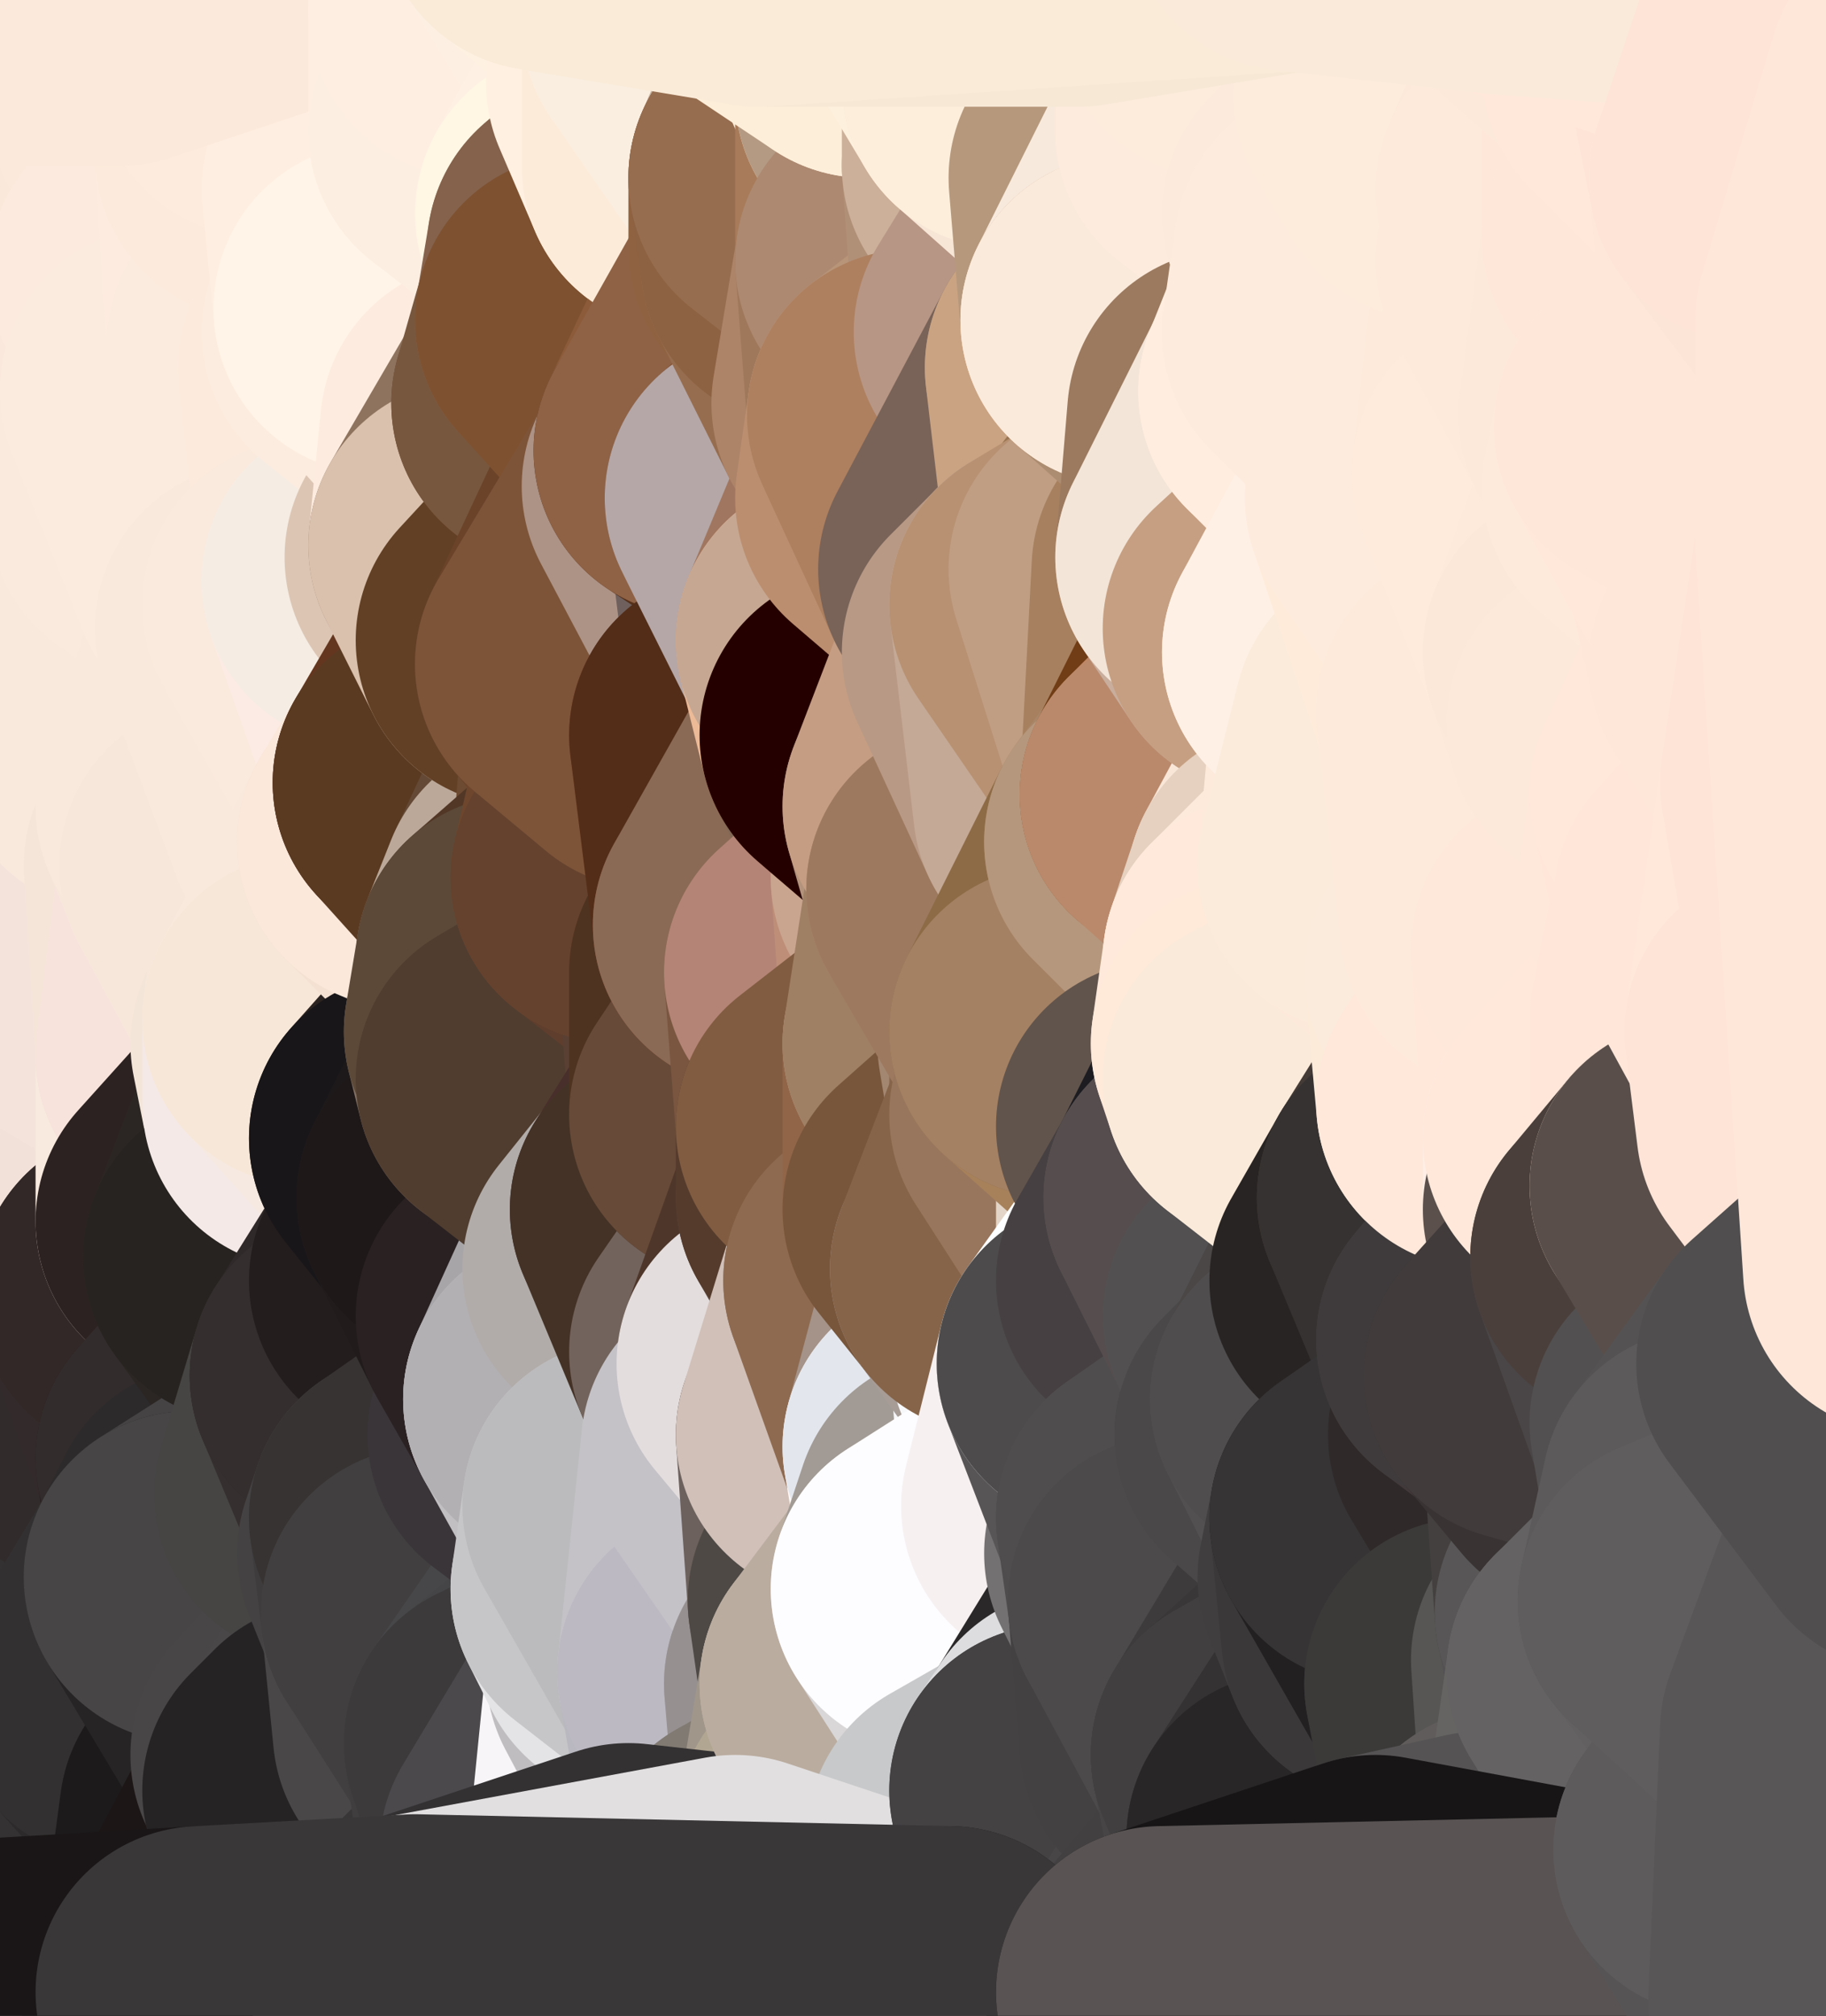 <?xml version="1.0" standalone="yes"?>
<svg width="154" height="170" xmlns="http://www.w3.org/2000/svg" version="1.1" ><rect width="100%" height="100%" fill="#333333" stroke="none"/><polygon points="-9,60 -9,160 -5,103" fill="rgba(50, 40, 38, 1)" stroke="rgba(50, 40, 38, 1)" stroke-width="28" stroke-linejoin="round"/>
		<polygon points="-9,60 -6,40 -4,3" fill="rgba(247, 231, 218, 1)" stroke="rgba(247, 231, 218, 1)" stroke-width="28" stroke-linejoin="round"/>
		<polygon points="-9,60 -5,103 -1,80" fill="rgba(242, 225, 215, 1)" stroke="rgba(242, 225, 215, 1)" stroke-width="28" stroke-linejoin="round"/>
		<polygon points="-9,160 0,169 0,163" fill="rgba(78, 76, 79, 1)" stroke="rgba(78, 76, 79, 1)" stroke-width="28" stroke-linejoin="round"/>
		<polygon points="-5,103 -9,160 0,123" fill="rgba(49, 47, 48, 1)" stroke="rgba(49, 47, 48, 1)" stroke-width="28" stroke-linejoin="round"/>
		<polygon points="-9,160 -1,140 0,123" fill="rgba(59, 57, 58, 1)" stroke="rgba(59, 57, 58, 1)" stroke-width="28" stroke-linejoin="round"/>
		<polygon points="-1,80 -5,103 0,83" fill="rgba(240, 223, 215, 1)" stroke="rgba(240, 223, 215, 1)" stroke-width="28" stroke-linejoin="round"/>
		<polygon points="-5,103 0,123 3,113" fill="rgba(43, 37, 37, 1)" stroke="rgba(43, 37, 37, 1)" stroke-width="28" stroke-linejoin="round"/>
		<polygon points="-9,60 -1,80 0,63" fill="rgba(246, 230, 217, 1)" stroke="rgba(246, 230, 217, 1)" stroke-width="28" stroke-linejoin="round"/>
		<polygon points="-4,3 4,20 4,13" fill="rgba(249, 231, 217, 1)" stroke="rgba(249, 231, 217, 1)" stroke-width="28" stroke-linejoin="round"/>
		<polygon points="-4,3 -6,40 4,20" fill="rgba(249, 231, 219, 1)" stroke="rgba(249, 231, 219, 1)" stroke-width="28" stroke-linejoin="round"/>
		<polygon points="4,20 -6,40 5,23" fill="rgba(247, 229, 217, 1)" stroke="rgba(247, 229, 217, 1)" stroke-width="28" stroke-linejoin="round"/>
		<polygon points="-6,40 -9,60 2,43" fill="rgba(246, 230, 217, 1)" stroke="rgba(246, 230, 217, 1)" stroke-width="28" stroke-linejoin="round"/>
		<polygon points="-9,60 0,63 8,53" fill="rgba(248, 232, 219, 1)" stroke="rgba(248, 232, 219, 1)" stroke-width="28" stroke-linejoin="round"/>
		<polygon points="2,43 -9,60 8,53" fill="rgba(247, 231, 218, 1)" stroke="rgba(247, 231, 218, 1)" stroke-width="28" stroke-linejoin="round"/>
		<polygon points="0,83 -5,103 8,93" fill="rgba(238, 221, 213, 1)" stroke="rgba(238, 221, 213, 1)" stroke-width="28" stroke-linejoin="round"/>
		<polygon points="-5,103 8,100 8,93" fill="rgba(240, 225, 220, 1)" stroke="rgba(240, 225, 220, 1)" stroke-width="28" stroke-linejoin="round"/>
		<polygon points="-1,140 -9,160 8,153" fill="rgba(71, 69, 70, 1)" stroke="rgba(71, 69, 70, 1)" stroke-width="28" stroke-linejoin="round"/>
		<polygon points="-9,160 0,163 8,153" fill="rgba(77, 75, 76, 1)" stroke="rgba(77, 75, 76, 1)" stroke-width="28" stroke-linejoin="round"/>
		<polygon points="3,113 0,123 8,120" fill="rgba(52, 46, 46, 1)" stroke="rgba(52, 46, 46, 1)" stroke-width="28" stroke-linejoin="round"/>
		<polygon points="-1,80 0,83 7,83" fill="rgba(242, 225, 217, 1)" stroke="rgba(242, 225, 217, 1)" stroke-width="28" stroke-linejoin="round"/>
		<polygon points="0,0 -4,3 4,13" fill="rgba(248, 230, 216, 1)" stroke="rgba(248, 230, 216, 1)" stroke-width="28" stroke-linejoin="round"/>
		<polygon points="0,123 -1,140 9,133" fill="rgba(52, 50, 51, 1)" stroke="rgba(52, 50, 51, 1)" stroke-width="28" stroke-linejoin="round"/>
		<polygon points="7,83 0,83 8,93" fill="rgba(241, 224, 216, 1)" stroke="rgba(241, 224, 216, 1)" stroke-width="28" stroke-linejoin="round"/>
		<polygon points="7,143 -1,140 8,153" fill="rgba(69, 67, 68, 1)" stroke="rgba(69, 67, 68, 1)" stroke-width="28" stroke-linejoin="round"/>
		<polygon points="-1,140 7,143 9,133" fill="rgba(62, 60, 61, 1)" stroke="rgba(62, 60, 61, 1)" stroke-width="28" stroke-linejoin="round"/>
		<polygon points="-5,103 3,113 8,100" fill="rgba(57, 46, 44, 1)" stroke="rgba(57, 46, 44, 1)" stroke-width="28" stroke-linejoin="round"/>
		<polygon points="-6,40 2,43 11,33" fill="rgba(248, 232, 219, 1)" stroke="rgba(248, 232, 219, 1)" stroke-width="28" stroke-linejoin="round"/>
		<polygon points="5,23 -6,40 11,33" fill="rgba(248, 230, 218, 1)" stroke="rgba(248, 230, 218, 1)" stroke-width="28" stroke-linejoin="round"/>
		<polygon points="8,53 0,63 10,63" fill="rgba(248, 232, 219, 1)" stroke="rgba(248, 232, 219, 1)" stroke-width="28" stroke-linejoin="round"/>
		<polygon points="8,100 3,113 12,109" fill="rgba(51, 41, 39, 1)" stroke="rgba(51, 41, 39, 1)" stroke-width="28" stroke-linejoin="round"/>
		<polygon points="0,0 4,13 10,0" fill="rgba(250, 232, 218, 1)" stroke="rgba(250, 232, 218, 1)" stroke-width="28" stroke-linejoin="round"/>
		<polygon points="8,120 0,123 9,133" fill="rgba(52, 46, 46, 1)" stroke="rgba(52, 46, 46, 1)" stroke-width="28" stroke-linejoin="round"/>
		<polygon points="10,0 4,13 13,9" fill="rgba(251, 233, 219, 1)" stroke="rgba(251, 233, 219, 1)" stroke-width="28" stroke-linejoin="round"/>
		<polygon points="7,143 8,153 10,143" fill="rgba(65, 63, 64, 1)" stroke="rgba(65, 63, 64, 1)" stroke-width="28" stroke-linejoin="round"/>
		<polygon points="9,133 7,143 10,143" fill="rgba(59, 57, 58, 1)" stroke="rgba(59, 57, 58, 1)" stroke-width="28" stroke-linejoin="round"/>
		<polygon points="5,23 11,33 13,23" fill="rgba(251, 233, 221, 1)" stroke="rgba(251, 233, 221, 1)" stroke-width="28" stroke-linejoin="round"/>
		<polygon points="4,20 5,23 13,23" fill="rgba(252, 234, 222, 1)" stroke="rgba(252, 234, 222, 1)" stroke-width="28" stroke-linejoin="round"/>
		<polygon points="2,43 8,53 13,43" fill="rgba(248, 232, 219, 1)" stroke="rgba(248, 232, 219, 1)" stroke-width="28" stroke-linejoin="round"/>
		<polygon points="11,33 2,43 13,43" fill="rgba(249, 233, 220, 1)" stroke="rgba(249, 233, 220, 1)" stroke-width="28" stroke-linejoin="round"/>
		<polygon points="3,113 8,120 12,109" fill="rgba(47, 41, 41, 1)" stroke="rgba(47, 41, 41, 1)" stroke-width="28" stroke-linejoin="round"/>
		<polygon points="0,63 -1,80 10,63" fill="rgba(246, 230, 217, 1)" stroke="rgba(246, 230, 217, 1)" stroke-width="28" stroke-linejoin="round"/>
		<polygon points="-1,80 7,83 16,73" fill="rgba(244, 228, 215, 1)" stroke="rgba(244, 228, 215, 1)" stroke-width="28" stroke-linejoin="round"/>
		<polygon points="10,63 -1,80 16,73" fill="rgba(246, 230, 217, 1)" stroke="rgba(246, 230, 217, 1)" stroke-width="28" stroke-linejoin="round"/>
		<polygon points="8,120 9,133 17,123" fill="rgba(51, 45, 45, 1)" stroke="rgba(51, 45, 45, 1)" stroke-width="28" stroke-linejoin="round"/>
		<polygon points="7,83 8,93 17,89" fill="rgba(243, 226, 218, 1)" stroke="rgba(243, 226, 218, 1)" stroke-width="28" stroke-linejoin="round"/>
		<polygon points="0,163 0,169 17,168" fill="rgba(77, 75, 78, 1)" stroke="rgba(77, 75, 78, 1)" stroke-width="28" stroke-linejoin="round"/>
		<polygon points="8,100 12,109 17,103" fill="rgba(52, 38, 35, 1)" stroke="rgba(52, 38, 35, 1)" stroke-width="28" stroke-linejoin="round"/>
		<polygon points="10,63 16,73 17,68" fill="rgba(247, 231, 218, 1)" stroke="rgba(247, 231, 218, 1)" stroke-width="28" stroke-linejoin="round"/>
		<polygon points="11,33 13,43 14,33" fill="rgba(250, 234, 221, 1)" stroke="rgba(250, 234, 221, 1)" stroke-width="28" stroke-linejoin="round"/>
		<polygon points="13,23 11,33 14,33" fill="rgba(251, 233, 221, 1)" stroke="rgba(251, 233, 221, 1)" stroke-width="28" stroke-linejoin="round"/>
		<polygon points="4,13 4,20 13,23" fill="rgba(251, 233, 221, 1)" stroke="rgba(251, 233, 221, 1)" stroke-width="28" stroke-linejoin="round"/>
		<polygon points="9,133 16,133 18,129" fill="rgba(47, 45, 46, 1)" stroke="rgba(47, 45, 46, 1)" stroke-width="28" stroke-linejoin="round"/>
		<polygon points="17,123 9,133 18,129" fill="rgba(51, 47, 48, 1)" stroke="rgba(51, 47, 48, 1)" stroke-width="28" stroke-linejoin="round"/>
		<polygon points="8,153 0,163 17,168" fill="rgba(75, 73, 76, 1)" stroke="rgba(75, 73, 76, 1)" stroke-width="28" stroke-linejoin="round"/>
		<polygon points="9,133 10,143 16,133" fill="rgba(51, 49, 50, 1)" stroke="rgba(51, 49, 50, 1)" stroke-width="28" stroke-linejoin="round"/>
		<polygon points="13,9 4,13 13,23" fill="rgba(252, 234, 220, 1)" stroke="rgba(252, 234, 220, 1)" stroke-width="28" stroke-linejoin="round"/>
		<polygon points="10,0 13,9 19,3" fill="rgba(251, 233, 219, 1)" stroke="rgba(251, 233, 219, 1)" stroke-width="28" stroke-linejoin="round"/>
		<polygon points="13,43 8,53 20,48" fill="rgba(250, 234, 221, 1)" stroke="rgba(250, 234, 221, 1)" stroke-width="28" stroke-linejoin="round"/>
		<polygon points="17,68 16,73 19,73" fill="rgba(248, 232, 219, 1)" stroke="rgba(248, 232, 219, 1)" stroke-width="28" stroke-linejoin="round"/>
		<polygon points="10,143 8,153 19,153" fill="rgba(61, 59, 60, 1)" stroke="rgba(61, 59, 60, 1)" stroke-width="28" stroke-linejoin="round"/>
		<polygon points="17,103 12,109 21,106" fill="rgba(51, 39, 39, 1)" stroke="rgba(51, 39, 39, 1)" stroke-width="28" stroke-linejoin="round"/>
		<polygon points="12,109 8,120 17,123" fill="rgba(49, 43, 43, 1)" stroke="rgba(49, 43, 43, 1)" stroke-width="28" stroke-linejoin="round"/>
		<polygon points="8,93 8,100 17,103" fill="rgba(184, 169, 164, 1)" stroke="rgba(184, 169, 164, 1)" stroke-width="28" stroke-linejoin="round"/>
		<polygon points="8,53 10,63 22,53" fill="rgba(250, 234, 221, 1)" stroke="rgba(250, 234, 221, 1)" stroke-width="28" stroke-linejoin="round"/>
		<polygon points="20,48 8,53 22,53" fill="rgba(249, 233, 220, 1)" stroke="rgba(249, 233, 220, 1)" stroke-width="28" stroke-linejoin="round"/>
		<polygon points="19,3 13,9 22,6" fill="rgba(250, 232, 218, 1)" stroke="rgba(250, 232, 218, 1)" stroke-width="28" stroke-linejoin="round"/>
		<polygon points="13,9 13,23 22,13" fill="rgba(250, 232, 218, 1)" stroke="rgba(250, 232, 218, 1)" stroke-width="28" stroke-linejoin="round"/>
		<polygon points="8,153 17,168 19,153" fill="rgba(52, 50, 51, 1)" stroke="rgba(52, 50, 51, 1)" stroke-width="28" stroke-linejoin="round"/>
		<polygon points="8,93 17,103 17,89" fill="rgba(242, 225, 217, 1)" stroke="rgba(242, 225, 217, 1)" stroke-width="28" stroke-linejoin="round"/>
		<polygon points="13,23 14,33 23,29" fill="rgba(250, 232, 220, 1)" stroke="rgba(250, 232, 220, 1)" stroke-width="28" stroke-linejoin="round"/>
		<polygon points="13,9 22,13 22,6" fill="rgba(251, 233, 219, 1)" stroke="rgba(251, 233, 219, 1)" stroke-width="28" stroke-linejoin="round"/>
		<polygon points="16,73 7,83 17,89" fill="rgba(244, 227, 219, 1)" stroke="rgba(244, 227, 219, 1)" stroke-width="28" stroke-linejoin="round"/>
		<polygon points="10,143 19,153 25,148" fill="rgba(44, 42, 43, 1)" stroke="rgba(44, 42, 43, 1)" stroke-width="28" stroke-linejoin="round"/>
		<polygon points="10,63 17,68 22,53" fill="rgba(249, 233, 220, 1)" stroke="rgba(249, 233, 220, 1)" stroke-width="28" stroke-linejoin="round"/>
		<polygon points="16,73 17,89 19,73" fill="rgba(245, 229, 216, 1)" stroke="rgba(245, 229, 216, 1)" stroke-width="28" stroke-linejoin="round"/>
		<polygon points="20,48 22,53 26,51" fill="rgba(251, 235, 222, 1)" stroke="rgba(251, 235, 222, 1)" stroke-width="28" stroke-linejoin="round"/>
		<polygon points="17,89 25,88 26,86" fill="rgba(246, 228, 214, 1)" stroke="rgba(246, 228, 214, 1)" stroke-width="28" stroke-linejoin="round"/>
		<polygon points="12,109 17,123 26,113" fill="rgba(51, 42, 43, 1)" stroke="rgba(51, 42, 43, 1)" stroke-width="28" stroke-linejoin="round"/>
		<polygon points="21,106 12,109 26,113" fill="rgba(50, 40, 39, 1)" stroke="rgba(50, 40, 39, 1)" stroke-width="28" stroke-linejoin="round"/>
		<polygon points="25,148 19,153 26,151" fill="rgba(22, 20, 21, 1)" stroke="rgba(22, 20, 21, 1)" stroke-width="28" stroke-linejoin="round"/>
		<polygon points="17,89 17,103 26,93" fill="rgba(248, 234, 223, 1)" stroke="rgba(248, 234, 223, 1)" stroke-width="28" stroke-linejoin="round"/>
		<polygon points="25,88 17,89 26,93" fill="rgba(238, 222, 207, 1)" stroke="rgba(238, 222, 207, 1)" stroke-width="28" stroke-linejoin="round"/>
		<polygon points="17,123 18,129 27,126" fill="rgba(37, 28, 29, 1)" stroke="rgba(37, 28, 29, 1)" stroke-width="28" stroke-linejoin="round"/>
		<polygon points="19,73 17,89 26,86" fill="rgba(247, 227, 220, 1)" stroke="rgba(247, 227, 220, 1)" stroke-width="28" stroke-linejoin="round"/>
		<polygon points="16,133 10,143 25,148" fill="rgba(50, 48, 49, 1)" stroke="rgba(50, 48, 49, 1)" stroke-width="28" stroke-linejoin="round"/>
		<polygon points="17,68 19,73 28,69" fill="rgba(247, 231, 218, 1)" stroke="rgba(247, 231, 218, 1)" stroke-width="28" stroke-linejoin="round"/>
		<polygon points="10,0 19,3 28,-6" fill="rgba(252, 234, 220, 1)" stroke="rgba(252, 234, 220, 1)" stroke-width="28" stroke-linejoin="round"/>
		<polygon points="25,148 26,151 28,149" fill="rgba(18, 16, 17, 1)" stroke="rgba(18, 16, 17, 1)" stroke-width="28" stroke-linejoin="round"/>
		<polygon points="17,103 21,106 26,93" fill="rgba(44, 34, 33, 1)" stroke="rgba(44, 34, 33, 1)" stroke-width="28" stroke-linejoin="round"/>
		<polygon points="22,13 13,23 23,29" fill="rgba(252, 234, 222, 1)" stroke="rgba(252, 234, 222, 1)" stroke-width="28" stroke-linejoin="round"/>
		<polygon points="26,113 17,123 27,126" fill="rgba(50, 44, 44, 1)" stroke="rgba(50, 44, 44, 1)" stroke-width="28" stroke-linejoin="round"/>
		<polygon points="14,33 13,43 20,48" fill="rgba(250, 234, 221, 1)" stroke="rgba(250, 234, 221, 1)" stroke-width="28" stroke-linejoin="round"/>
		<polygon points="23,29 29,31 31,28" fill="rgba(251, 233, 221, 1)" stroke="rgba(251, 233, 221, 1)" stroke-width="28" stroke-linejoin="round"/>
		<polygon points="26,113 27,126 30,116" fill="rgba(53, 52, 50, 1)" stroke="rgba(53, 52, 50, 1)" stroke-width="28" stroke-linejoin="round"/>
		<polygon points="22,53 17,68 28,69" fill="rgba(249, 233, 220, 1)" stroke="rgba(249, 233, 220, 1)" stroke-width="28" stroke-linejoin="round"/>
		<polygon points="19,3 22,6 28,-6" fill="rgba(254, 236, 222, 1)" stroke="rgba(254, 236, 222, 1)" stroke-width="28" stroke-linejoin="round"/>
		<polygon points="14,33 20,48 23,29" fill="rgba(251, 235, 222, 1)" stroke="rgba(251, 235, 222, 1)" stroke-width="28" stroke-linejoin="round"/>
		<polygon points="31,16 23,29 32,26" fill="rgba(253, 235, 223, 1)" stroke="rgba(253, 235, 223, 1)" stroke-width="28" stroke-linejoin="round"/>
		<polygon points="23,29 31,28 32,26" fill="rgba(252, 234, 222, 1)" stroke="rgba(252, 234, 222, 1)" stroke-width="28" stroke-linejoin="round"/>
		<polygon points="20,48 26,51 31,49" fill="rgba(250, 234, 221, 1)" stroke="rgba(250, 234, 221, 1)" stroke-width="28" stroke-linejoin="round"/>
		<polygon points="22,13 23,29 31,16" fill="rgba(253, 235, 223, 1)" stroke="rgba(253, 235, 223, 1)" stroke-width="28" stroke-linejoin="round"/>
		<polygon points="23,29 20,48 29,31" fill="rgba(251, 235, 222, 1)" stroke="rgba(251, 235, 222, 1)" stroke-width="28" stroke-linejoin="round"/>
		<polygon points="19,73 26,86 28,69" fill="rgba(247, 231, 218, 1)" stroke="rgba(247, 231, 218, 1)" stroke-width="28" stroke-linejoin="round"/>
		<polygon points="18,129 16,133 27,126" fill="rgba(44, 42, 43, 1)" stroke="rgba(44, 42, 43, 1)" stroke-width="28" stroke-linejoin="round"/>
		<polygon points="27,126 34,131 35,128" fill="rgba(68, 66, 67, 1)" stroke="rgba(68, 66, 67, 1)" stroke-width="28" stroke-linejoin="round"/>
		<polygon points="26,113 30,116 35,108" fill="rgba(65, 64, 62, 1)" stroke="rgba(65, 64, 62, 1)" stroke-width="28" stroke-linejoin="round"/>
		<polygon points="21,106 26,113 35,108" fill="rgba(43, 38, 35, 1)" stroke="rgba(43, 38, 35, 1)" stroke-width="28" stroke-linejoin="round"/>
		<polygon points="28,69 34,71 35,67" fill="rgba(244, 231, 222, 1)" stroke="rgba(244, 231, 222, 1)" stroke-width="28" stroke-linejoin="round"/>
		<polygon points="27,126 16,133 34,131" fill="rgba(69, 67, 68, 1)" stroke="rgba(69, 67, 68, 1)" stroke-width="28" stroke-linejoin="round"/>
		<polygon points="22,6 22,13 31,16" fill="rgba(252, 234, 220, 1)" stroke="rgba(252, 234, 220, 1)" stroke-width="28" stroke-linejoin="round"/>
		<polygon points="19,153 17,168 26,151" fill="rgba(28, 26, 27, 1)" stroke="rgba(28, 26, 27, 1)" stroke-width="28" stroke-linejoin="round"/>
		<polygon points="16,133 25,148 36,136" fill="rgba(38, 36, 37, 1)" stroke="rgba(38, 36, 37, 1)" stroke-width="28" stroke-linejoin="round"/>
		<polygon points="34,131 16,133 36,136" fill="rgba(71, 69, 70, 1)" stroke="rgba(71, 69, 70, 1)" stroke-width="28" stroke-linejoin="round"/>
		<polygon points="26,151 17,168 35,167" fill="rgba(28, 22, 22, 1)" stroke="rgba(28, 22, 22, 1)" stroke-width="28" stroke-linejoin="round"/>
		<polygon points="26,93 21,106 35,96" fill="rgba(43, 38, 35, 1)" stroke="rgba(43, 38, 35, 1)" stroke-width="28" stroke-linejoin="round"/>
		<polygon points="29,31 20,48 31,49" fill="rgba(251, 235, 222, 1)" stroke="rgba(251, 235, 222, 1)" stroke-width="28" stroke-linejoin="round"/>
		<polygon points="25,88 26,93 26,86" fill="rgba(243, 229, 216, 1)" stroke="rgba(243, 229, 216, 1)" stroke-width="28" stroke-linejoin="round"/>
		<polygon points="22,6 31,16 37,8" fill="rgba(252, 234, 220, 1)" stroke="rgba(252, 234, 220, 1)" stroke-width="28" stroke-linejoin="round"/>
		<polygon points="25,148 28,149 36,136" fill="rgba(72, 70, 71, 1)" stroke="rgba(72, 70, 71, 1)" stroke-width="28" stroke-linejoin="round"/>
		<polygon points="21,106 35,108 35,96" fill="rgba(39, 35, 32, 1)" stroke="rgba(39, 35, 32, 1)" stroke-width="28" stroke-linejoin="round"/>
		<polygon points="28,69 26,86 34,71" fill="rgba(247, 231, 218, 1)" stroke="rgba(247, 231, 218, 1)" stroke-width="28" stroke-linejoin="round"/>
		<polygon points="26,51 22,53 28,69" fill="rgba(249, 233, 220, 1)" stroke="rgba(249, 233, 220, 1)" stroke-width="28" stroke-linejoin="round"/>
		<polygon points="36,136 28,149 37,146" fill="rgba(73, 71, 72, 1)" stroke="rgba(73, 71, 72, 1)" stroke-width="28" stroke-linejoin="round"/>
		<polygon points="28,-6 22,6 37,8" fill="rgba(253, 235, 221, 1)" stroke="rgba(253, 235, 221, 1)" stroke-width="28" stroke-linejoin="round"/>
		<polygon points="30,116 27,126 35,128" fill="rgba(70, 69, 67, 1)" stroke="rgba(70, 69, 67, 1)" stroke-width="28" stroke-linejoin="round"/>
		<polygon points="26,51 28,69 35,67" fill="rgba(249, 233, 220, 1)" stroke="rgba(249, 233, 220, 1)" stroke-width="28" stroke-linejoin="round"/>
		<polygon points="35,96 35,108 39,101" fill="rgba(36, 30, 30, 1)" stroke="rgba(36, 30, 30, 1)" stroke-width="28" stroke-linejoin="round"/>
		<polygon points="26,86 26,93 35,96" fill="rgba(244, 233, 231, 1)" stroke="rgba(244, 233, 231, 1)" stroke-width="28" stroke-linejoin="round"/>
		<polygon points="28,-6 37,8 40,1" fill="rgba(254, 238, 225, 1)" stroke="rgba(254, 238, 225, 1)" stroke-width="28" stroke-linejoin="round"/>
		<polygon points="37,8 31,16 40,11" fill="rgba(254, 238, 225, 1)" stroke="rgba(254, 238, 225, 1)" stroke-width="28" stroke-linejoin="round"/>
		<polygon points="31,28 29,31 41,36" fill="rgba(253, 237, 224, 1)" stroke="rgba(253, 237, 224, 1)" stroke-width="28" stroke-linejoin="round"/>
		<polygon points="29,31 38,47 41,36" fill="rgba(252, 236, 223, 1)" stroke="rgba(252, 236, 223, 1)" stroke-width="28" stroke-linejoin="round"/>
		<polygon points="38,47 40,46 41,36" fill="rgba(248, 235, 226, 1)" stroke="rgba(248, 235, 226, 1)" stroke-width="28" stroke-linejoin="round"/>
		<polygon points="29,31 31,49 38,47" fill="rgba(252, 234, 220, 1)" stroke="rgba(252, 234, 220, 1)" stroke-width="28" stroke-linejoin="round"/>
		<polygon points="35,67 34,71 37,66" fill="rgba(248, 234, 223, 1)" stroke="rgba(248, 234, 223, 1)" stroke-width="28" stroke-linejoin="round"/>
		<polygon points="31,49 35,67 37,66" fill="rgba(248, 234, 221, 1)" stroke="rgba(248, 234, 221, 1)" stroke-width="28" stroke-linejoin="round"/>
		<polygon points="31,49 26,51 35,67" fill="rgba(250, 234, 221, 1)" stroke="rgba(250, 234, 221, 1)" stroke-width="28" stroke-linejoin="round"/>
		<polygon points="26,86 35,96 43,87" fill="rgba(246, 233, 225, 1)" stroke="rgba(246, 233, 225, 1)" stroke-width="28" stroke-linejoin="round"/>
		<polygon points="34,71 26,86 44,81" fill="rgba(249, 233, 220, 1)" stroke="rgba(249, 233, 220, 1)" stroke-width="28" stroke-linejoin="round"/>
		<polygon points="26,86 43,87 44,81" fill="rgba(247, 231, 216, 1)" stroke="rgba(247, 231, 216, 1)" stroke-width="28" stroke-linejoin="round"/>
		<polygon points="43,87 35,96 44,91" fill="rgba(43, 35, 32, 1)" stroke="rgba(43, 35, 32, 1)" stroke-width="28" stroke-linejoin="round"/>
		<polygon points="43,147 37,146 44,154" fill="rgba(70, 68, 69, 1)" stroke="rgba(70, 68, 69, 1)" stroke-width="28" stroke-linejoin="round"/>
		<polygon points="28,149 35,167 44,154" fill="rgba(72, 70, 71, 1)" stroke="rgba(72, 70, 71, 1)" stroke-width="28" stroke-linejoin="round"/>
		<polygon points="37,146 28,149 44,154" fill="rgba(73, 71, 72, 1)" stroke="rgba(73, 71, 72, 1)" stroke-width="28" stroke-linejoin="round"/>
		<polygon points="31,49 37,66 44,54" fill="rgba(252, 235, 228, 1)" stroke="rgba(252, 235, 228, 1)" stroke-width="28" stroke-linejoin="round"/>
		<polygon points="38,47 31,49 44,54" fill="rgba(245, 236, 227, 1)" stroke="rgba(245, 236, 227, 1)" stroke-width="28" stroke-linejoin="round"/>
		<polygon points="32,26 31,28 41,36" fill="rgba(252, 236, 223, 1)" stroke="rgba(252, 236, 223, 1)" stroke-width="28" stroke-linejoin="round"/>
		<polygon points="28,149 26,151 35,167" fill="rgba(37, 35, 36, 1)" stroke="rgba(37, 35, 36, 1)" stroke-width="28" stroke-linejoin="round"/>
		<polygon points="30,116 35,128 45,121" fill="rgba(53, 47, 47, 1)" stroke="rgba(53, 47, 47, 1)" stroke-width="28" stroke-linejoin="round"/>
		<polygon points="35,108 30,116 44,111" fill="rgba(47, 41, 41, 1)" stroke="rgba(47, 41, 41, 1)" stroke-width="28" stroke-linejoin="round"/>
		<polygon points="40,46 38,47 44,54" fill="rgba(220, 197, 179, 1)" stroke="rgba(220, 197, 179, 1)" stroke-width="28" stroke-linejoin="round"/>
		<polygon points="34,71 44,81 46,76" fill="rgba(244, 225, 210, 1)" stroke="rgba(244, 225, 210, 1)" stroke-width="28" stroke-linejoin="round"/>
		<polygon points="28,-6 40,1 46,-8" fill="rgba(254, 238, 225, 1)" stroke="rgba(254, 238, 225, 1)" stroke-width="28" stroke-linejoin="round"/>
		<polygon points="44,111 30,116 45,121" fill="rgba(52, 46, 46, 1)" stroke="rgba(52, 46, 46, 1)" stroke-width="28" stroke-linejoin="round"/>
		<polygon points="39,101 35,108 44,111" fill="rgba(35, 29, 29, 1)" stroke="rgba(35, 29, 29, 1)" stroke-width="28" stroke-linejoin="round"/>
		<polygon points="35,96 39,101 44,91" fill="rgba(24, 22, 25, 1)" stroke="rgba(24, 22, 25, 1)" stroke-width="28" stroke-linejoin="round"/>
		<polygon points="35,128 34,131 36,136" fill="rgba(68, 66, 67, 1)" stroke="rgba(68, 66, 67, 1)" stroke-width="28" stroke-linejoin="round"/>
		<polygon points="37,66 34,71 46,76" fill="rgba(251, 232, 218, 1)" stroke="rgba(251, 232, 218, 1)" stroke-width="28" stroke-linejoin="round"/>
		<polygon points="44,154 35,167 46,156" fill="rgba(68, 66, 67, 1)" stroke="rgba(68, 66, 67, 1)" stroke-width="28" stroke-linejoin="round"/>
		<polygon points="36,136 37,146 43,147" fill="rgba(73, 71, 72, 1)" stroke="rgba(73, 71, 72, 1)" stroke-width="28" stroke-linejoin="round"/>
		<polygon points="37,8 40,11 40,1" fill="rgba(254, 238, 225, 1)" stroke="rgba(254, 238, 225, 1)" stroke-width="28" stroke-linejoin="round"/>
		<polygon points="44,111 45,121 48,118" fill="rgba(35, 29, 29, 1)" stroke="rgba(35, 29, 29, 1)" stroke-width="28" stroke-linejoin="round"/>
		<polygon points="31,16 32,26 40,11" fill="rgba(254, 238, 225, 1)" stroke="rgba(254, 238, 225, 1)" stroke-width="28" stroke-linejoin="round"/>
		<polygon points="32,26 41,36 49,27" fill="rgba(252, 236, 223, 1)" stroke="rgba(252, 236, 223, 1)" stroke-width="28" stroke-linejoin="round"/>
		<polygon points="41,36 47,34 49,27" fill="rgba(168, 147, 130, 1)" stroke="rgba(168, 147, 130, 1)" stroke-width="28" stroke-linejoin="round"/>
		<polygon points="40,11 32,26 49,18" fill="rgba(254, 238, 225, 1)" stroke="rgba(254, 238, 225, 1)" stroke-width="28" stroke-linejoin="round"/>
		<polygon points="49,18 32,26 50,21" fill="rgba(255, 239, 226, 1)" stroke="rgba(255, 239, 226, 1)" stroke-width="28" stroke-linejoin="round"/>
		<polygon points="32,26 49,27 50,21" fill="rgba(255, 244, 231, 1)" stroke="rgba(255, 244, 231, 1)" stroke-width="28" stroke-linejoin="round"/>
		<polygon points="44,54 37,66 49,56" fill="rgba(100, 54, 31, 1)" stroke="rgba(100, 54, 31, 1)" stroke-width="28" stroke-linejoin="round"/>
		<polygon points="0,0 10,0 28,-6" fill="rgba(251, 233, 219, 1)" stroke="rgba(251, 233, 219, 1)" stroke-width="28" stroke-linejoin="round"/>
		<polygon points="35,128 36,136 52,134" fill="rgba(62, 60, 61, 1)" stroke="rgba(62, 60, 61, 1)" stroke-width="28" stroke-linejoin="round"/>
		<polygon points="45,121 35,128 52,134" fill="rgba(55, 51, 50, 1)" stroke="rgba(55, 51, 50, 1)" stroke-width="28" stroke-linejoin="round"/>
		<polygon points="49,56 37,66 53,61" fill="rgba(94, 58, 44, 1)" stroke="rgba(94, 58, 44, 1)" stroke-width="28" stroke-linejoin="round"/>
		<polygon points="45,121 52,134 53,127" fill="rgba(52, 50, 53, 1)" stroke="rgba(52, 50, 53, 1)" stroke-width="28" stroke-linejoin="round"/>
		<polygon points="44,91 39,101 53,98" fill="rgba(29, 25, 26, 1)" stroke="rgba(29, 25, 26, 1)" stroke-width="28" stroke-linejoin="round"/>
		<polygon points="39,101 44,111 53,107" fill="rgba(33, 27, 27, 1)" stroke="rgba(33, 27, 27, 1)" stroke-width="28" stroke-linejoin="round"/>
		<polygon points="36,136 43,147 52,134" fill="rgba(65, 63, 64, 1)" stroke="rgba(65, 63, 64, 1)" stroke-width="28" stroke-linejoin="round"/>
		<polygon points="41,36 40,46 47,34" fill="rgba(253, 235, 223, 1)" stroke="rgba(253, 235, 223, 1)" stroke-width="28" stroke-linejoin="round"/>
		<polygon points="52,134 43,147 54,138" fill="rgba(71, 71, 73, 1)" stroke="rgba(71, 71, 73, 1)" stroke-width="28" stroke-linejoin="round"/>
		<polygon points="46,156 35,167 53,161" fill="rgba(56, 54, 55, 1)" stroke="rgba(56, 54, 55, 1)" stroke-width="28" stroke-linejoin="round"/>
		<polygon points="39,101 53,107 53,98" fill="rgba(30, 24, 24, 1)" stroke="rgba(30, 24, 24, 1)" stroke-width="28" stroke-linejoin="round"/>
		<polygon points="40,1 40,11 55,7" fill="rgba(254, 238, 225, 1)" stroke="rgba(254, 238, 225, 1)" stroke-width="28" stroke-linejoin="round"/>
		<polygon points="40,11 49,18 55,7" fill="rgba(252, 238, 225, 1)" stroke="rgba(252, 238, 225, 1)" stroke-width="28" stroke-linejoin="round"/>
		<polygon points="54,138 43,147 55,141" fill="rgba(69, 69, 71, 1)" stroke="rgba(69, 69, 71, 1)" stroke-width="28" stroke-linejoin="round"/>
		<polygon points="37,66 46,76 53,61" fill="rgba(90, 58, 33, 1)" stroke="rgba(90, 58, 33, 1)" stroke-width="28" stroke-linejoin="round"/>
		<polygon points="46,76 52,74 53,61" fill="rgba(100, 73, 54, 1)" stroke="rgba(100, 73, 54, 1)" stroke-width="28" stroke-linejoin="round"/>
		<polygon points="48,118 45,121 53,127" fill="rgba(58, 53, 57, 1)" stroke="rgba(58, 53, 57, 1)" stroke-width="28" stroke-linejoin="round"/>
		<polygon points="47,34 40,46 56,41" fill="rgba(142, 115, 94, 1)" stroke="rgba(142, 115, 94, 1)" stroke-width="28" stroke-linejoin="round"/>
		<polygon points="44,111 48,118 53,107" fill="rgba(42, 33, 34, 1)" stroke="rgba(42, 33, 34, 1)" stroke-width="28" stroke-linejoin="round"/>
		<polygon points="53,98 53,107 57,102" fill="rgba(156, 145, 143, 1)" stroke="rgba(156, 145, 143, 1)" stroke-width="28" stroke-linejoin="round"/>
		<polygon points="40,46 44,54 56,41" fill="rgba(218, 193, 173, 1)" stroke="rgba(218, 193, 173, 1)" stroke-width="28" stroke-linejoin="round"/>
		<polygon points="46,-8 40,1 55,7" fill="rgba(254, 238, 225, 1)" stroke="rgba(254, 238, 225, 1)" stroke-width="28" stroke-linejoin="round"/>
		<polygon points="46,76 44,81 52,74" fill="rgba(187, 168, 153, 1)" stroke="rgba(187, 168, 153, 1)" stroke-width="28" stroke-linejoin="round"/>
		<polygon points="46,-8 55,7 58,2" fill="rgba(253, 239, 226, 1)" stroke="rgba(253, 239, 226, 1)" stroke-width="28" stroke-linejoin="round"/>
		<polygon points="55,7 49,18 58,14" fill="rgba(254, 240, 227, 1)" stroke="rgba(254, 240, 227, 1)" stroke-width="28" stroke-linejoin="round"/>
		<polygon points="44,54 49,56 56,41" fill="rgba(98, 64, 37, 1)" stroke="rgba(98, 64, 37, 1)" stroke-width="28" stroke-linejoin="round"/>
		<polygon points="43,147 44,154 46,156" fill="rgba(64, 62, 63, 1)" stroke="rgba(64, 62, 63, 1)" stroke-width="28" stroke-linejoin="round"/>
		<polygon points="56,41 58,41 59,38" fill="rgba(116, 72, 45, 1)" stroke="rgba(116, 72, 45, 1)" stroke-width="28" stroke-linejoin="round"/>
		<polygon points="47,34 56,41 59,38" fill="rgba(108, 68, 42, 1)" stroke="rgba(108, 68, 42, 1)" stroke-width="28" stroke-linejoin="round"/>
		<polygon points="49,18 50,21 58,14" fill="rgba(255, 246, 227, 1)" stroke="rgba(255, 246, 227, 1)" stroke-width="28" stroke-linejoin="round"/>
		<polygon points="43,147 46,156 55,141" fill="rgba(60, 58, 59, 1)" stroke="rgba(60, 58, 59, 1)" stroke-width="28" stroke-linejoin="round"/>
		<polygon points="53,61 52,74 55,61" fill="rgba(109, 75, 50, 1)" stroke="rgba(109, 75, 50, 1)" stroke-width="28" stroke-linejoin="round"/>
		<polygon points="49,56 53,61 55,61" fill="rgba(108, 68, 42, 1)" stroke="rgba(108, 68, 42, 1)" stroke-width="28" stroke-linejoin="round"/>
		<polygon points="52,74 44,81 61,81" fill="rgba(82, 55, 38, 1)" stroke="rgba(82, 55, 38, 1)" stroke-width="28" stroke-linejoin="round"/>
		<polygon points="49,27 47,34 59,38" fill="rgba(119, 87, 62, 1)" stroke="rgba(119, 87, 62, 1)" stroke-width="28" stroke-linejoin="round"/>
		<polygon points="53,107 48,118 62,114" fill="rgba(167, 165, 168, 1)" stroke="rgba(167, 165, 168, 1)" stroke-width="28" stroke-linejoin="round"/>
		<polygon points="43,87 44,91 61,81" fill="rgba(132, 113, 99, 1)" stroke="rgba(132, 113, 99, 1)" stroke-width="28" stroke-linejoin="round"/>
		<polygon points="44,81 43,87 61,81" fill="rgba(92, 73, 56, 1)" stroke="rgba(92, 73, 56, 1)" stroke-width="28" stroke-linejoin="round"/>
		<polygon points="54,138 55,141 61,141" fill="rgba(215, 215, 217, 1)" stroke="rgba(215, 215, 217, 1)" stroke-width="28" stroke-linejoin="round"/>
		<polygon points="48,118 53,127 63,122" fill="rgba(193, 191, 194, 1)" stroke="rgba(193, 191, 194, 1)" stroke-width="28" stroke-linejoin="round"/>
		<polygon points="62,114 48,118 63,122" fill="rgba(178, 176, 179, 1)" stroke="rgba(178, 176, 179, 1)" stroke-width="28" stroke-linejoin="round"/>
		<polygon points="53,98 57,102 62,94" fill="rgba(61, 38, 32, 1)" stroke="rgba(61, 38, 32, 1)" stroke-width="28" stroke-linejoin="round"/>
		<polygon points="61,81 53,98 62,94" fill="rgba(66, 39, 30, 1)" stroke="rgba(66, 39, 30, 1)" stroke-width="28" stroke-linejoin="round"/>
		<polygon points="44,91 53,98 61,81" fill="rgba(80, 61, 47, 1)" stroke="rgba(80, 61, 47, 1)" stroke-width="28" stroke-linejoin="round"/>
		<polygon points="52,74 61,81 64,78" fill="rgba(95, 62, 45, 1)" stroke="rgba(95, 62, 45, 1)" stroke-width="28" stroke-linejoin="round"/>
		<polygon points="53,161 62,162 64,158" fill="rgba(225, 223, 224, 1)" stroke="rgba(225, 223, 224, 1)" stroke-width="28" stroke-linejoin="round"/>
		<polygon points="46,-8 58,2 64,-5" fill="rgba(254, 241, 225, 1)" stroke="rgba(254, 241, 225, 1)" stroke-width="28" stroke-linejoin="round"/>
		<polygon points="62,82 61,81 62,94" fill="rgba(90, 64, 51, 1)" stroke="rgba(90, 64, 51, 1)" stroke-width="28" stroke-linejoin="round"/>
		<polygon points="46,156 53,161 55,141" fill="rgba(75, 73, 76, 1)" stroke="rgba(75, 73, 76, 1)" stroke-width="28" stroke-linejoin="round"/>
		<polygon points="59,38 58,41 65,42" fill="rgba(147, 106, 84, 1)" stroke="rgba(147, 106, 84, 1)" stroke-width="28" stroke-linejoin="round"/>
		<polygon points="61,81 62,82 64,78" fill="rgba(83, 57, 42, 1)" stroke="rgba(83, 57, 42, 1)" stroke-width="28" stroke-linejoin="round"/>
		<polygon points="57,102 53,107 62,114" fill="rgba(177, 172, 169, 1)" stroke="rgba(177, 172, 169, 1)" stroke-width="28" stroke-linejoin="round"/>
		<polygon points="55,61 52,74 62,62" fill="rgba(110, 70, 45, 1)" stroke="rgba(110, 70, 45, 1)" stroke-width="28" stroke-linejoin="round"/>
		<polygon points="55,141 53,161 64,158" fill="rgba(247, 245, 248, 1)" stroke="rgba(247, 245, 248, 1)" stroke-width="28" stroke-linejoin="round"/>
		<polygon points="56,41 49,56 58,41" fill="rgba(107, 67, 41, 1)" stroke="rgba(107, 67, 41, 1)" stroke-width="28" stroke-linejoin="round"/>
		<polygon points="58,14 67,21 67,15" fill="rgba(150, 115, 87, 1)" stroke="rgba(150, 115, 87, 1)" stroke-width="28" stroke-linejoin="round"/>
		<polygon points="58,14 50,21 67,21" fill="rgba(158, 126, 101, 1)" stroke="rgba(158, 126, 101, 1)" stroke-width="28" stroke-linejoin="round"/>
		<polygon points="62,114 63,122 66,115" fill="rgba(211, 211, 213, 1)" stroke="rgba(211, 211, 213, 1)" stroke-width="28" stroke-linejoin="round"/>
		<polygon points="61,141 55,141 64,158" fill="rgba(191, 189, 192, 1)" stroke="rgba(191, 189, 192, 1)" stroke-width="28" stroke-linejoin="round"/>
		<polygon points="58,41 55,61 67,58" fill="rgba(127, 89, 68, 1)" stroke="rgba(127, 89, 68, 1)" stroke-width="28" stroke-linejoin="round"/>
		<polygon points="55,61 62,62 67,58" fill="rgba(124, 82, 58, 1)" stroke="rgba(124, 82, 58, 1)" stroke-width="28" stroke-linejoin="round"/>
		<polygon points="50,21 49,27 67,21" fill="rgba(133, 98, 76, 1)" stroke="rgba(133, 98, 76, 1)" stroke-width="28" stroke-linejoin="round"/>
		<polygon points="49,27 59,38 67,21" fill="rgba(126, 81, 48, 1)" stroke="rgba(126, 81, 48, 1)" stroke-width="28" stroke-linejoin="round"/>
		<polygon points="62,62 52,74 64,78" fill="rgba(101, 66, 46, 1)" stroke="rgba(101, 66, 46, 1)" stroke-width="28" stroke-linejoin="round"/>
		<polygon points="52,134 54,138 61,141" fill="rgba(228, 228, 230, 1)" stroke="rgba(228, 228, 230, 1)" stroke-width="28" stroke-linejoin="round"/>
		<polygon points="55,7 58,14 58,2" fill="rgba(255, 240, 225, 1)" stroke="rgba(255, 240, 225, 1)" stroke-width="28" stroke-linejoin="round"/>
		<polygon points="49,56 55,61 58,41" fill="rgba(125, 84, 56, 1)" stroke="rgba(125, 84, 56, 1)" stroke-width="28" stroke-linejoin="round"/>
		<polygon points="64,78 62,82 70,82" fill="rgba(98, 60, 41, 1)" stroke="rgba(98, 60, 41, 1)" stroke-width="28" stroke-linejoin="round"/>
		<polygon points="67,21 59,38 68,22" fill="rgba(140, 91, 58, 1)" stroke="rgba(140, 91, 58, 1)" stroke-width="28" stroke-linejoin="round"/>
		<polygon points="65,42 58,41 67,58" fill="rgba(173, 147, 134, 1)" stroke="rgba(173, 147, 134, 1)" stroke-width="28" stroke-linejoin="round"/>
		<polygon points="53,127 52,134 61,141" fill="rgba(198, 198, 200, 1)" stroke="rgba(198, 198, 200, 1)" stroke-width="28" stroke-linejoin="round"/>
		<polygon points="65,42 67,58 71,54" fill="rgba(111, 96, 93, 1)" stroke="rgba(111, 96, 93, 1)" stroke-width="28" stroke-linejoin="round"/>
		<polygon points="62,94 57,102 71,101" fill="rgba(72, 47, 43, 1)" stroke="rgba(72, 47, 43, 1)" stroke-width="28" stroke-linejoin="round"/>
		<polygon points="71,95 62,94 71,101" fill="rgba(73, 45, 41, 1)" stroke="rgba(73, 45, 41, 1)" stroke-width="28" stroke-linejoin="round"/>
		<polygon points="66,115 63,122 71,121" fill="rgba(215, 215, 217, 1)" stroke="rgba(215, 215, 217, 1)" stroke-width="28" stroke-linejoin="round"/>
		<polygon points="58,2 58,14 67,15" fill="rgba(252, 235, 217, 1)" stroke="rgba(252, 235, 217, 1)" stroke-width="28" stroke-linejoin="round"/>
		<polygon points="53,127 61,141 63,122" fill="rgba(187, 187, 189, 1)" stroke="rgba(187, 187, 189, 1)" stroke-width="28" stroke-linejoin="round"/>
		<polygon points="63,122 61,141 72,135" fill="rgba(196, 194, 199, 1)" stroke="rgba(196, 194, 199, 1)" stroke-width="28" stroke-linejoin="round"/>
		<polygon points="61,141 70,142 72,135" fill="rgba(210, 209, 215, 1)" stroke="rgba(210, 209, 215, 1)" stroke-width="28" stroke-linejoin="round"/>
		<polygon points="61,141 64,158 71,154" fill="rgba(185, 184, 192, 1)" stroke="rgba(185, 184, 192, 1)" stroke-width="28" stroke-linejoin="round"/>
		<polygon points="57,102 62,114 71,101" fill="rgba(68, 50, 38, 1)" stroke="rgba(68, 50, 38, 1)" stroke-width="28" stroke-linejoin="round"/>
		<polygon points="64,-5 58,2 73,1" fill="rgba(252, 240, 224, 1)" stroke="rgba(252, 240, 224, 1)" stroke-width="28" stroke-linejoin="round"/>
		<polygon points="67,58 62,62 73,62" fill="rgba(107, 66, 48, 1)" stroke="rgba(107, 66, 48, 1)" stroke-width="28" stroke-linejoin="round"/>
		<polygon points="70,142 61,141 71,154" fill="rgba(188, 185, 194, 1)" stroke="rgba(188, 185, 194, 1)" stroke-width="28" stroke-linejoin="round"/>
		<polygon points="62,114 66,115 71,101" fill="rgba(114, 99, 92, 1)" stroke="rgba(114, 99, 92, 1)" stroke-width="28" stroke-linejoin="round"/>
		<polygon points="62,82 62,94 70,82" fill="rgba(78, 51, 32, 1)" stroke="rgba(78, 51, 32, 1)" stroke-width="28" stroke-linejoin="round"/>
		<polygon points="59,38 65,42 74,34" fill="rgba(86, 48, 25, 1)" stroke="rgba(86, 48, 25, 1)" stroke-width="28" stroke-linejoin="round"/>
		<polygon points="68,22 59,38 74,34" fill="rgba(143, 98, 69, 1)" stroke="rgba(143, 98, 69, 1)" stroke-width="28" stroke-linejoin="round"/>
		<polygon points="58,2 67,15 73,1" fill="rgba(250, 238, 224, 1)" stroke="rgba(250, 238, 224, 1)" stroke-width="28" stroke-linejoin="round"/>
		<polygon points="70,82 62,94 71,95" fill="rgba(103, 74, 56, 1)" stroke="rgba(103, 74, 56, 1)" stroke-width="28" stroke-linejoin="round"/>
		<polygon points="71,101 66,115 75,108" fill="rgba(78, 54, 42, 1)" stroke="rgba(78, 54, 42, 1)" stroke-width="28" stroke-linejoin="round"/>
		<polygon points="72,135 70,142 73,142" fill="rgba(165, 166, 168, 1)" stroke="rgba(165, 166, 168, 1)" stroke-width="28" stroke-linejoin="round"/>
		<polygon points="71,54 67,58 73,62" fill="rgba(118, 67, 38, 1)" stroke="rgba(118, 67, 38, 1)" stroke-width="28" stroke-linejoin="round"/>
		<polygon points="71,121 63,122 72,135" fill="rgba(196, 194, 199, 1)" stroke="rgba(196, 194, 199, 1)" stroke-width="28" stroke-linejoin="round"/>
		<polygon points="73,1 67,15 76,8" fill="rgba(199, 180, 163, 1)" stroke="rgba(199, 180, 163, 1)" stroke-width="28" stroke-linejoin="round"/>
		<polygon points="74,34 65,42 76,42" fill="rgba(118, 64, 36, 1)" stroke="rgba(118, 64, 36, 1)" stroke-width="28" stroke-linejoin="round"/>
		<polygon points="62,62 64,78 73,62" fill="rgba(83, 45, 24, 1)" stroke="rgba(83, 45, 24, 1)" stroke-width="28" stroke-linejoin="round"/>
		<polygon points="67,15 67,21 68,22" fill="rgba(143, 98, 65, 1)" stroke="rgba(143, 98, 65, 1)" stroke-width="28" stroke-linejoin="round"/>
		<polygon points="74,34 76,42 77,35" fill="rgba(185, 147, 124, 1)" stroke="rgba(185, 147, 124, 1)" stroke-width="28" stroke-linejoin="round"/>
		<polygon points="65,42 71,54 76,42" fill="rgba(181, 167, 167, 1)" stroke="rgba(181, 167, 167, 1)" stroke-width="28" stroke-linejoin="round"/>
		<polygon points="68,22 74,34 76,22" fill="rgba(150, 109, 79, 1)" stroke="rgba(150, 109, 79, 1)" stroke-width="28" stroke-linejoin="round"/>
		<polygon points="67,15 68,22 76,22" fill="rgba(141, 98, 66, 1)" stroke="rgba(141, 98, 66, 1)" stroke-width="28" stroke-linejoin="round"/>
		<polygon points="70,142 71,154 73,142" fill="rgba(150, 144, 144, 1)" stroke="rgba(150, 144, 144, 1)" stroke-width="28" stroke-linejoin="round"/>
		<polygon points="64,78 70,82 79,74" fill="rgba(131, 73, 51, 1)" stroke="rgba(131, 73, 51, 1)" stroke-width="28" stroke-linejoin="round"/>
		<polygon points="73,62 64,78 79,74" fill="rgba(138, 106, 85, 1)" stroke="rgba(138, 106, 85, 1)" stroke-width="28" stroke-linejoin="round"/>
		<polygon points="66,115 71,121 75,108" fill="rgba(227, 221, 221, 1)" stroke="rgba(227, 221, 221, 1)" stroke-width="28" stroke-linejoin="round"/>
		<polygon points="73,62 79,74 80,68" fill="rgba(127, 104, 86, 1)" stroke="rgba(127, 104, 86, 1)" stroke-width="28" stroke-linejoin="round"/>
		<polygon points="70,82 71,95 80,88" fill="rgba(122, 86, 64, 1)" stroke="rgba(122, 86, 64, 1)" stroke-width="28" stroke-linejoin="round"/>
		<polygon points="64,158 62,162 80,168" fill="rgba(125, 120, 117, 1)" stroke="rgba(125, 120, 117, 1)" stroke-width="28" stroke-linejoin="round"/>
		<polygon points="71,101 75,108 80,102" fill="rgba(89, 67, 53, 1)" stroke="rgba(89, 67, 53, 1)" stroke-width="28" stroke-linejoin="round"/>
		<polygon points="80,122 71,121 81,128" fill="rgba(137, 128, 121, 1)" stroke="rgba(137, 128, 121, 1)" stroke-width="28" stroke-linejoin="round"/>
		<polygon points="71,121 72,135 81,128" fill="rgba(108, 97, 93, 1)" stroke="rgba(108, 97, 93, 1)" stroke-width="28" stroke-linejoin="round"/>
		<polygon points="72,135 79,134 81,128" fill="rgba(118, 106, 94, 1)" stroke="rgba(118, 106, 94, 1)" stroke-width="28" stroke-linejoin="round"/>
		<polygon points="71,154 64,158 80,168" fill="rgba(129, 122, 114, 1)" stroke="rgba(129, 122, 114, 1)" stroke-width="28" stroke-linejoin="round"/>
		<polygon points="71,95 71,101 80,102" fill="rgba(85, 59, 44, 1)" stroke="rgba(85, 59, 44, 1)" stroke-width="28" stroke-linejoin="round"/>
		<polygon points="72,135 73,142 79,134" fill="rgba(78, 73, 69, 1)" stroke="rgba(78, 73, 69, 1)" stroke-width="28" stroke-linejoin="round"/>
		<polygon points="67,15 76,22 76,8" fill="rgba(150, 109, 79, 1)" stroke="rgba(150, 109, 79, 1)" stroke-width="28" stroke-linejoin="round"/>
		<polygon points="73,1 76,8 82,2" fill="rgba(254, 237, 217, 1)" stroke="rgba(254, 237, 217, 1)" stroke-width="28" stroke-linejoin="round"/>
		<polygon points="76,42 71,54 83,48" fill="rgba(160, 118, 96, 1)" stroke="rgba(160, 118, 96, 1)" stroke-width="28" stroke-linejoin="round"/>
		<polygon points="75,108 71,121 80,122" fill="rgba(209, 192, 184, 1)" stroke="rgba(209, 192, 184, 1)" stroke-width="28" stroke-linejoin="round"/>
		<polygon points="80,102 75,108 84,107" fill="rgba(138, 111, 92, 1)" stroke="rgba(138, 111, 92, 1)" stroke-width="28" stroke-linejoin="round"/>
		<polygon points="73,142 71,154 82,155" fill="rgba(160, 150, 138, 1)" stroke="rgba(160, 150, 138, 1)" stroke-width="28" stroke-linejoin="round"/>
		<polygon points="71,154 80,168 82,155" fill="rgba(177, 166, 146, 1)" stroke="rgba(177, 166, 146, 1)" stroke-width="28" stroke-linejoin="round"/>
		<polygon points="79,74 70,82 80,88" fill="rgba(180, 132, 118, 1)" stroke="rgba(180, 132, 118, 1)" stroke-width="28" stroke-linejoin="round"/>
		<polygon points="76,22 74,34 77,35" fill="rgba(173, 132, 104, 1)" stroke="rgba(173, 132, 104, 1)" stroke-width="28" stroke-linejoin="round"/>
		<polygon points="76,8 76,22 85,14" fill="rgba(168, 123, 90, 1)" stroke="rgba(168, 123, 90, 1)" stroke-width="28" stroke-linejoin="round"/>
		<polygon points="71,54 73,62 85,55" fill="rgba(236, 186, 151, 1)" stroke="rgba(236, 186, 151, 1)" stroke-width="28" stroke-linejoin="round"/>
		<polygon points="83,48 71,54 85,55" fill="rgba(198, 167, 146, 1)" stroke="rgba(198, 167, 146, 1)" stroke-width="28" stroke-linejoin="round"/>
		<polygon points="82,2 76,8 85,7" fill="rgba(239, 224, 205, 1)" stroke="rgba(239, 224, 205, 1)" stroke-width="28" stroke-linejoin="round"/>
		<polygon points="79,74 80,88 82,75" fill="rgba(190, 142, 120, 1)" stroke="rgba(190, 142, 120, 1)" stroke-width="28" stroke-linejoin="round"/>
		<polygon points="80,68 79,74 82,75" fill="rgba(201, 165, 143, 1)" stroke="rgba(201, 165, 143, 1)" stroke-width="28" stroke-linejoin="round"/>
		<polygon points="71,95 80,102 80,88" fill="rgba(129, 92, 65, 1)" stroke="rgba(129, 92, 65, 1)" stroke-width="28" stroke-linejoin="round"/>
		<polygon points="76,22 77,35 86,28" fill="rgba(159, 120, 91, 1)" stroke="rgba(159, 120, 91, 1)" stroke-width="28" stroke-linejoin="round"/>
		<polygon points="85,7 76,8 85,14" fill="rgba(180, 154, 131, 1)" stroke="rgba(180, 154, 131, 1)" stroke-width="28" stroke-linejoin="round"/>
		<polygon points="73,62 80,68 85,55" fill="rgba(37, 0, 0, 1)" stroke="rgba(37, 0, 0, 1)" stroke-width="28" stroke-linejoin="round"/>
		<polygon points="53,161 35,167 62,162" fill="rgba(51, 49, 50, 1)" stroke="rgba(51, 49, 50, 1)" stroke-width="28" stroke-linejoin="round"/>
		<polygon points="73,142 82,155 88,148" fill="rgba(194, 178, 162, 1)" stroke="rgba(194, 178, 162, 1)" stroke-width="28" stroke-linejoin="round"/>
		<polygon points="75,108 80,122 84,107" fill="rgba(142, 106, 80, 1)" stroke="rgba(142, 106, 80, 1)" stroke-width="28" stroke-linejoin="round"/>
		<polygon points="80,88 80,102 89,94" fill="rgba(145, 101, 72, 1)" stroke="rgba(145, 101, 72, 1)" stroke-width="28" stroke-linejoin="round"/>
		<polygon points="88,88 80,88 89,94" fill="rgba(171, 143, 119, 1)" stroke="rgba(171, 143, 119, 1)" stroke-width="28" stroke-linejoin="round"/>
		<polygon points="84,107 80,122 89,114" fill="rgba(165, 147, 137, 1)" stroke="rgba(165, 147, 137, 1)" stroke-width="28" stroke-linejoin="round"/>
		<polygon points="83,48 85,55 89,51" fill="rgba(162, 148, 145, 1)" stroke="rgba(162, 148, 145, 1)" stroke-width="28" stroke-linejoin="round"/>
		<polygon points="88,148 82,155 89,151" fill="rgba(215, 211, 208, 1)" stroke="rgba(215, 211, 208, 1)" stroke-width="28" stroke-linejoin="round"/>
		<polygon points="80,122 81,128 90,127" fill="rgba(254, 249, 246, 1)" stroke="rgba(254, 249, 246, 1)" stroke-width="28" stroke-linejoin="round"/>
		<polygon points="80,88 88,88 89,87" fill="rgba(170, 143, 122, 1)" stroke="rgba(170, 143, 122, 1)" stroke-width="28" stroke-linejoin="round"/>
		<polygon points="79,134 73,142 88,148" fill="rgba(186, 172, 159, 1)" stroke="rgba(186, 172, 159, 1)" stroke-width="28" stroke-linejoin="round"/>
		<polygon points="85,14 76,22 86,28" fill="rgba(173, 137, 113, 1)" stroke="rgba(173, 137, 113, 1)" stroke-width="28" stroke-linejoin="round"/>
		<polygon points="88,148 89,151 91,148" fill="rgba(184, 185, 187, 1)" stroke="rgba(184, 185, 187, 1)" stroke-width="28" stroke-linejoin="round"/>
		<polygon points="80,68 82,75 91,68" fill="rgba(179, 147, 124, 1)" stroke="rgba(179, 147, 124, 1)" stroke-width="28" stroke-linejoin="round"/>
		<polygon points="82,75 80,88 89,87" fill="rgba(159, 128, 100, 1)" stroke="rgba(159, 128, 100, 1)" stroke-width="28" stroke-linejoin="round"/>
		<polygon points="73,1 82,2 91,-5" fill="rgba(250, 237, 220, 1)" stroke="rgba(250, 237, 220, 1)" stroke-width="28" stroke-linejoin="round"/>
		<polygon points="77,35 76,42 83,48" fill="rgba(187, 142, 111, 1)" stroke="rgba(187, 142, 111, 1)" stroke-width="28" stroke-linejoin="round"/>
		<polygon points="85,55 80,68 91,68" fill="rgba(197, 157, 131, 1)" stroke="rgba(197, 157, 131, 1)" stroke-width="28" stroke-linejoin="round"/>
		<polygon points="89,114 80,122 90,127" fill="rgba(227, 230, 237, 1)" stroke="rgba(227, 230, 237, 1)" stroke-width="28" stroke-linejoin="round"/>
		<polygon points="81,128 79,134 90,127" fill="rgba(162, 155, 149, 1)" stroke="rgba(162, 155, 149, 1)" stroke-width="28" stroke-linejoin="round"/>
		<polygon points="80,102 84,107 89,94" fill="rgba(120, 86, 59, 1)" stroke="rgba(120, 86, 59, 1)" stroke-width="28" stroke-linejoin="round"/>
		<polygon points="86,28 92,31 94,28" fill="rgba(178, 146, 123, 1)" stroke="rgba(178, 146, 123, 1)" stroke-width="28" stroke-linejoin="round"/>
		<polygon points="86,28 77,35 92,31" fill="rgba(184, 149, 121, 1)" stroke="rgba(184, 149, 121, 1)" stroke-width="28" stroke-linejoin="round"/>
		<polygon points="64,-5 73,1 91,-5" fill="rgba(253, 238, 217, 1)" stroke="rgba(253, 238, 217, 1)" stroke-width="28" stroke-linejoin="round"/>
		<polygon points="86,28 94,28 95,27" fill="rgba(180, 148, 127, 1)" stroke="rgba(180, 148, 127, 1)" stroke-width="28" stroke-linejoin="round"/>
		<polygon points="85,14 86,28 94,15" fill="rgba(176, 144, 119, 1)" stroke="rgba(176, 144, 119, 1)" stroke-width="28" stroke-linejoin="round"/>
		<polygon points="85,7 85,14 94,15" fill="rgba(204, 176, 154, 1)" stroke="rgba(204, 176, 154, 1)" stroke-width="28" stroke-linejoin="round"/>
		<polygon points="83,48 89,51 94,48" fill="rgba(181, 179, 182, 1)" stroke="rgba(181, 179, 182, 1)" stroke-width="28" stroke-linejoin="round"/>
		<polygon points="89,114 90,127 93,115" fill="rgba(246, 246, 248, 1)" stroke="rgba(246, 246, 248, 1)" stroke-width="28" stroke-linejoin="round"/>
		<polygon points="77,35 83,48 92,31" fill="rgba(174, 128, 95, 1)" stroke="rgba(174, 128, 95, 1)" stroke-width="28" stroke-linejoin="round"/>
		<polygon points="82,2 85,7 91,-5" fill="rgba(253, 240, 221, 1)" stroke="rgba(253, 240, 221, 1)" stroke-width="28" stroke-linejoin="round"/>
		<polygon points="89,87 88,88 89,94" fill="rgba(163, 135, 113, 1)" stroke="rgba(163, 135, 113, 1)" stroke-width="28" stroke-linejoin="round"/>
		<polygon points="94,15 86,28 95,27" fill="rgba(183, 150, 133, 1)" stroke="rgba(183, 150, 133, 1)" stroke-width="28" stroke-linejoin="round"/>
		<polygon points="90,127 97,131 98,128" fill="rgba(247, 241, 243, 1)" stroke="rgba(247, 241, 243, 1)" stroke-width="28" stroke-linejoin="round"/>
		<polygon points="84,107 89,114 98,108" fill="rgba(167, 156, 150, 1)" stroke="rgba(167, 156, 150, 1)" stroke-width="28" stroke-linejoin="round"/>
		<polygon points="89,114 93,115 98,108" fill="rgba(247, 248, 250, 1)" stroke="rgba(247, 248, 250, 1)" stroke-width="28" stroke-linejoin="round"/>
		<polygon points="91,68 97,71 98,68" fill="rgba(183, 148, 126, 1)" stroke="rgba(183, 148, 126, 1)" stroke-width="28" stroke-linejoin="round"/>
		<polygon points="92,31 83,48 94,48" fill="rgba(121, 99, 88, 1)" stroke="rgba(121, 99, 88, 1)" stroke-width="28" stroke-linejoin="round"/>
		<polygon points="88,148 91,148 99,135" fill="rgba(193, 191, 194, 1)" stroke="rgba(193, 191, 194, 1)" stroke-width="28" stroke-linejoin="round"/>
		<polygon points="97,131 88,148 99,135" fill="rgba(209, 203, 205, 1)" stroke="rgba(209, 203, 205, 1)" stroke-width="28" stroke-linejoin="round"/>
		<polygon points="82,155 80,168 98,168" fill="rgba(174, 169, 163, 1)" stroke="rgba(174, 169, 163, 1)" stroke-width="28" stroke-linejoin="round"/>
		<polygon points="79,134 88,148 97,131" fill="rgba(217, 215, 216, 1)" stroke="rgba(217, 215, 216, 1)" stroke-width="28" stroke-linejoin="round"/>
		<polygon points="90,127 79,134 97,131" fill="rgba(253, 252, 255, 1)" stroke="rgba(253, 252, 255, 1)" stroke-width="28" stroke-linejoin="round"/>
		<polygon points="91,68 82,75 97,71" fill="rgba(168, 136, 113, 1)" stroke="rgba(168, 136, 113, 1)" stroke-width="28" stroke-linejoin="round"/>
		<polygon points="85,7 94,15 100,8" fill="rgba(247, 230, 214, 1)" stroke="rgba(247, 230, 214, 1)" stroke-width="28" stroke-linejoin="round"/>
		<polygon points="89,151 82,155 98,168" fill="rgba(200, 201, 203, 1)" stroke="rgba(200, 201, 203, 1)" stroke-width="28" stroke-linejoin="round"/>
		<polygon points="89,87 89,94 98,95" fill="rgba(137, 103, 75, 1)" stroke="rgba(137, 103, 75, 1)" stroke-width="28" stroke-linejoin="round"/>
		<polygon points="89,94 84,107 98,108" fill="rgba(134, 100, 73, 1)" stroke="rgba(134, 100, 73, 1)" stroke-width="28" stroke-linejoin="round"/>
		<polygon points="82,75 89,87 97,71" fill="rgba(157, 121, 95, 1)" stroke="rgba(157, 121, 95, 1)" stroke-width="28" stroke-linejoin="round"/>
		<polygon points="91,-5 85,7 100,8" fill="rgba(253, 238, 219, 1)" stroke="rgba(253, 238, 219, 1)" stroke-width="28" stroke-linejoin="round"/>
		<polygon points="89,94 98,108 98,95" fill="rgba(152, 118, 93, 1)" stroke="rgba(152, 118, 93, 1)" stroke-width="28" stroke-linejoin="round"/>
		<polygon points="93,115 90,127 98,128" fill="rgba(246, 240, 240, 1)" stroke="rgba(246, 240, 240, 1)" stroke-width="28" stroke-linejoin="round"/>
		<polygon points="98,95 98,108 102,101" fill="rgba(227, 213, 200, 1)" stroke="rgba(227, 213, 200, 1)" stroke-width="28" stroke-linejoin="round"/>
		<polygon points="99,135 91,148 100,147" fill="rgba(42, 40, 41, 1)" stroke="rgba(42, 40, 41, 1)" stroke-width="28" stroke-linejoin="round"/>
		<polygon points="89,51 85,55 91,68" fill="rgba(184, 153, 133, 1)" stroke="rgba(184, 153, 133, 1)" stroke-width="28" stroke-linejoin="round"/>
		<polygon points="91,-5 100,8 103,1" fill="rgba(253, 235, 221, 1)" stroke="rgba(253, 235, 221, 1)" stroke-width="28" stroke-linejoin="round"/>
		<polygon points="100,8 94,15 103,11" fill="rgba(255, 239, 225, 1)" stroke="rgba(255, 239, 225, 1)" stroke-width="28" stroke-linejoin="round"/>
		<polygon points="91,148 89,151 100,147" fill="rgba(221, 221, 223, 1)" stroke="rgba(221, 221, 223, 1)" stroke-width="28" stroke-linejoin="round"/>
		<polygon points="62,162 35,167 80,168" fill="rgba(225, 223, 224, 1)" stroke="rgba(225, 223, 224, 1)" stroke-width="28" stroke-linejoin="round"/>
		<polygon points="94,28 92,31 104,35" fill="rgba(172, 146, 123, 1)" stroke="rgba(172, 146, 123, 1)" stroke-width="28" stroke-linejoin="round"/>
		<polygon points="95,27 94,28 104,35" fill="rgba(180, 154, 131, 1)" stroke="rgba(180, 154, 131, 1)" stroke-width="28" stroke-linejoin="round"/>
		<polygon points="92,31 94,48 104,35" fill="rgba(202, 163, 130, 1)" stroke="rgba(202, 163, 130, 1)" stroke-width="28" stroke-linejoin="round"/>
		<polygon points="94,48 101,48 104,35" fill="rgba(154, 118, 84, 1)" stroke="rgba(154, 118, 84, 1)" stroke-width="28" stroke-linejoin="round"/>
		<polygon points="98,68 97,71 100,67" fill="rgba(181, 147, 120, 1)" stroke="rgba(181, 147, 120, 1)" stroke-width="28" stroke-linejoin="round"/>
		<polygon points="89,51 98,68 100,67" fill="rgba(194, 163, 143, 1)" stroke="rgba(194, 163, 143, 1)" stroke-width="28" stroke-linejoin="round"/>
		<polygon points="89,51 91,68 98,68" fill="rgba(196, 169, 150, 1)" stroke="rgba(196, 169, 150, 1)" stroke-width="28" stroke-linejoin="round"/>
		<polygon points="89,87 98,95 106,88" fill="rgba(167, 129, 90, 1)" stroke="rgba(167, 129, 90, 1)" stroke-width="28" stroke-linejoin="round"/>
		<polygon points="101,48 103,47 104,35" fill="rgba(160, 127, 94, 1)" stroke="rgba(160, 127, 94, 1)" stroke-width="28" stroke-linejoin="round"/>
		<polygon points="94,48 89,51 100,67" fill="rgba(184, 145, 114, 1)" stroke="rgba(184, 145, 114, 1)" stroke-width="28" stroke-linejoin="round"/>
		<polygon points="106,88 98,95 107,91" fill="rgba(139, 121, 111, 1)" stroke="rgba(139, 121, 111, 1)" stroke-width="28" stroke-linejoin="round"/>
		<polygon points="103,47 101,48 107,53" fill="rgba(137, 107, 79, 1)" stroke="rgba(137, 107, 79, 1)" stroke-width="28" stroke-linejoin="round"/>
		<polygon points="106,148 100,147 107,153" fill="rgba(76, 74, 75, 1)" stroke="rgba(76, 74, 75, 1)" stroke-width="28" stroke-linejoin="round"/>
		<polygon points="89,151 98,168 107,153" fill="rgba(61, 59, 60, 1)" stroke="rgba(61, 59, 60, 1)" stroke-width="28" stroke-linejoin="round"/>
		<polygon points="100,147 89,151 107,153" fill="rgba(68, 66, 67, 1)" stroke="rgba(68, 66, 67, 1)" stroke-width="28" stroke-linejoin="round"/>
		<polygon points="97,71 89,87 107,81" fill="rgba(141, 107, 70, 1)" stroke="rgba(141, 107, 70, 1)" stroke-width="28" stroke-linejoin="round"/>
		<polygon points="89,87 106,88 107,81" fill="rgba(164, 129, 99, 1)" stroke="rgba(164, 129, 99, 1)" stroke-width="28" stroke-linejoin="round"/>
		<polygon points="94,48 100,67 101,48" fill="rgba(192, 158, 131, 1)" stroke="rgba(192, 158, 131, 1)" stroke-width="28" stroke-linejoin="round"/>
		<polygon points="98,128 97,131 99,135" fill="rgba(115, 113, 114, 1)" stroke="rgba(115, 113, 114, 1)" stroke-width="28" stroke-linejoin="round"/>
		<polygon points="93,115 98,128 108,121" fill="rgba(87, 85, 86, 1)" stroke="rgba(87, 85, 86, 1)" stroke-width="28" stroke-linejoin="round"/>
		<polygon points="101,48 100,67 107,53" fill="rgba(167, 128, 95, 1)" stroke="rgba(167, 128, 95, 1)" stroke-width="28" stroke-linejoin="round"/>
		<polygon points="98,108 93,115 107,111" fill="rgba(254, 255, 255, 1)" stroke="rgba(254, 255, 255, 1)" stroke-width="28" stroke-linejoin="round"/>
		<polygon points="91,-5 103,1 109,-8" fill="rgba(253, 235, 221, 1)" stroke="rgba(253, 235, 221, 1)" stroke-width="28" stroke-linejoin="round"/>
		<polygon points="100,67 97,71 109,75" fill="rgba(169, 134, 104, 1)" stroke="rgba(169, 134, 104, 1)" stroke-width="28" stroke-linejoin="round"/>
		<polygon points="97,71 107,81 109,75" fill="rgba(181, 151, 125, 1)" stroke="rgba(181, 151, 125, 1)" stroke-width="28" stroke-linejoin="round"/>
		<polygon points="107,111 93,115 108,121" fill="rgba(77, 75, 76, 1)" stroke="rgba(77, 75, 76, 1)" stroke-width="28" stroke-linejoin="round"/>
		<polygon points="98,95 102,101 107,91" fill="rgba(97, 84, 76, 1)" stroke="rgba(97, 84, 76, 1)" stroke-width="28" stroke-linejoin="round"/>
		<polygon points="102,101 98,108 107,111" fill="rgba(70, 64, 66, 1)" stroke="rgba(70, 64, 66, 1)" stroke-width="28" stroke-linejoin="round"/>
		<polygon points="107,153 98,168 109,155" fill="rgba(72, 70, 71, 1)" stroke="rgba(72, 70, 71, 1)" stroke-width="28" stroke-linejoin="round"/>
		<polygon points="100,8 103,11 103,1" fill="rgba(253, 235, 221, 1)" stroke="rgba(253, 235, 221, 1)" stroke-width="28" stroke-linejoin="round"/>
		<polygon points="107,111 108,121 111,118" fill="rgba(84, 82, 83, 1)" stroke="rgba(84, 82, 83, 1)" stroke-width="28" stroke-linejoin="round"/>
		<polygon points="99,135 100,147 106,148" fill="rgba(67, 65, 66, 1)" stroke="rgba(67, 65, 66, 1)" stroke-width="28" stroke-linejoin="round"/>
		<polygon points="94,15 95,27 103,11" fill="rgba(182, 152, 124, 1)" stroke="rgba(182, 152, 124, 1)" stroke-width="28" stroke-linejoin="round"/>
		<polygon points="103,11 95,27 112,18" fill="rgba(247, 233, 220, 1)" stroke="rgba(247, 233, 220, 1)" stroke-width="28" stroke-linejoin="round"/>
		<polygon points="95,27 104,35 112,28" fill="rgba(172, 141, 113, 1)" stroke="rgba(172, 141, 113, 1)" stroke-width="28" stroke-linejoin="round"/>
		<polygon points="104,35 110,33 112,28" fill="rgba(233, 214, 197, 1)" stroke="rgba(233, 214, 197, 1)" stroke-width="28" stroke-linejoin="round"/>
		<polygon points="95,27 112,28 113,21" fill="rgba(252, 231, 212, 1)" stroke="rgba(252, 231, 212, 1)" stroke-width="28" stroke-linejoin="round"/>
		<polygon points="112,18 95,27 113,21" fill="rgba(250, 234, 219, 1)" stroke="rgba(250, 234, 219, 1)" stroke-width="28" stroke-linejoin="round"/>
		<polygon points="98,128 99,135 115,133" fill="rgba(78, 76, 77, 1)" stroke="rgba(78, 76, 77, 1)" stroke-width="28" stroke-linejoin="round"/>
		<polygon points="108,121 98,128 115,133" fill="rgba(79, 77, 78, 1)" stroke="rgba(79, 77, 78, 1)" stroke-width="28" stroke-linejoin="round"/>
		<polygon points="107,53 100,67 112,55" fill="rgba(113, 61, 22, 1)" stroke="rgba(113, 61, 22, 1)" stroke-width="28" stroke-linejoin="round"/>
		<polygon points="112,55 100,67 116,62" fill="rgba(191, 135, 100, 1)" stroke="rgba(191, 135, 100, 1)" stroke-width="28" stroke-linejoin="round"/>
		<polygon points="107,91 102,101 116,98" fill="rgba(29, 28, 33, 1)" stroke="rgba(29, 28, 33, 1)" stroke-width="28" stroke-linejoin="round"/>
		<polygon points="109,155 98,168 116,162" fill="rgba(66, 64, 65, 1)" stroke="rgba(66, 64, 65, 1)" stroke-width="28" stroke-linejoin="round"/>
		<polygon points="108,121 115,133 116,128" fill="rgba(66, 64, 65, 1)" stroke="rgba(66, 64, 65, 1)" stroke-width="28" stroke-linejoin="round"/>
		<polygon points="99,135 106,148 115,133" fill="rgba(76, 74, 75, 1)" stroke="rgba(76, 74, 75, 1)" stroke-width="28" stroke-linejoin="round"/>
		<polygon points="115,133 106,148 117,138" fill="rgba(61, 59, 60, 1)" stroke="rgba(61, 59, 60, 1)" stroke-width="28" stroke-linejoin="round"/>
		<polygon points="100,67 109,75 116,62" fill="rgba(186, 137, 107, 1)" stroke="rgba(186, 137, 107, 1)" stroke-width="28" stroke-linejoin="round"/>
		<polygon points="109,75 115,73 116,62" fill="rgba(249, 230, 215, 1)" stroke="rgba(249, 230, 215, 1)" stroke-width="28" stroke-linejoin="round"/>
		<polygon points="102,101 116,108 116,98" fill="rgba(100, 91, 86, 1)" stroke="rgba(100, 91, 86, 1)" stroke-width="28" stroke-linejoin="round"/>
		<polygon points="102,101 107,111 116,108" fill="rgba(86, 77, 78, 1)" stroke="rgba(86, 77, 78, 1)" stroke-width="28" stroke-linejoin="round"/>
		<polygon points="117,138 106,148 118,141" fill="rgba(57, 55, 56, 1)" stroke="rgba(57, 55, 56, 1)" stroke-width="28" stroke-linejoin="round"/>
		<polygon points="103,1 103,11 118,8" fill="rgba(253, 235, 221, 1)" stroke="rgba(253, 235, 221, 1)" stroke-width="28" stroke-linejoin="round"/>
		<polygon points="103,11 112,18 118,8" fill="rgba(253, 235, 221, 1)" stroke="rgba(253, 235, 221, 1)" stroke-width="28" stroke-linejoin="round"/>
		<polygon points="107,111 111,118 116,108" fill="rgba(82, 80, 81, 1)" stroke="rgba(82, 80, 81, 1)" stroke-width="28" stroke-linejoin="round"/>
		<polygon points="111,118 108,121 116,128" fill="rgba(74, 72, 73, 1)" stroke="rgba(74, 72, 73, 1)" stroke-width="28" stroke-linejoin="round"/>
		<polygon points="104,35 103,47 110,33" fill="rgba(156, 122, 95, 1)" stroke="rgba(156, 122, 95, 1)" stroke-width="28" stroke-linejoin="round"/>
		<polygon points="103,47 107,53 119,42" fill="rgba(201, 174, 157, 1)" stroke="rgba(201, 174, 157, 1)" stroke-width="28" stroke-linejoin="round"/>
		<polygon points="110,33 103,47 119,42" fill="rgba(243, 229, 216, 1)" stroke="rgba(243, 229, 216, 1)" stroke-width="28" stroke-linejoin="round"/>
		<polygon points="112,55 116,62 118,61" fill="rgba(255, 228, 210, 1)" stroke="rgba(255, 228, 210, 1)" stroke-width="28" stroke-linejoin="round"/>
		<polygon points="106,148 107,153 109,155" fill="rgba(71, 69, 70, 1)" stroke="rgba(71, 69, 70, 1)" stroke-width="28" stroke-linejoin="round"/>
		<polygon points="116,98 116,108 120,101" fill="rgba(28, 24, 23, 1)" stroke="rgba(28, 24, 23, 1)" stroke-width="28" stroke-linejoin="round"/>
		<polygon points="107,53 112,55 119,42" fill="rgba(198, 159, 130, 1)" stroke="rgba(198, 159, 130, 1)" stroke-width="28" stroke-linejoin="round"/>
		<polygon points="118,8 112,18 121,13" fill="rgba(253, 236, 220, 1)" stroke="rgba(253, 236, 220, 1)" stroke-width="28" stroke-linejoin="round"/>
		<polygon points="109,-8 103,1 121,1" fill="rgba(253, 235, 221, 1)" stroke="rgba(253, 235, 221, 1)" stroke-width="28" stroke-linejoin="round"/>
		<polygon points="103,1 118,8 121,1" fill="rgba(253, 236, 220, 1)" stroke="rgba(253, 236, 220, 1)" stroke-width="28" stroke-linejoin="round"/>
		<polygon points="109,75 107,81 115,73" fill="rgba(230, 209, 192, 1)" stroke="rgba(230, 209, 192, 1)" stroke-width="28" stroke-linejoin="round"/>
		<polygon points="110,33 119,42 122,38" fill="rgba(254, 236, 222, 1)" stroke="rgba(254, 236, 222, 1)" stroke-width="28" stroke-linejoin="round"/>
		<polygon points="119,42 121,41 122,38" fill="rgba(253, 235, 221, 1)" stroke="rgba(253, 235, 221, 1)" stroke-width="28" stroke-linejoin="round"/>
		<polygon points="112,18 113,21 121,13" fill="rgba(252, 234, 220, 1)" stroke="rgba(252, 234, 220, 1)" stroke-width="28" stroke-linejoin="round"/>
		<polygon points="106,148 109,155 118,141" fill="rgba(65, 63, 64, 1)" stroke="rgba(65, 63, 64, 1)" stroke-width="28" stroke-linejoin="round"/>
		<polygon points="115,73 107,81 124,82" fill="rgba(253, 234, 219, 1)" stroke="rgba(253, 234, 219, 1)" stroke-width="28" stroke-linejoin="round"/>
		<polygon points="107,81 106,88 124,82" fill="rgba(255, 233, 219, 1)" stroke="rgba(255, 233, 219, 1)" stroke-width="28" stroke-linejoin="round"/>
		<polygon points="112,28 110,33 122,38" fill="rgba(255, 237, 223, 1)" stroke="rgba(255, 237, 223, 1)" stroke-width="28" stroke-linejoin="round"/>
		<polygon points="116,108 111,118 125,113" fill="rgba(75, 71, 70, 1)" stroke="rgba(75, 71, 70, 1)" stroke-width="28" stroke-linejoin="round"/>
		<polygon points="116,98 120,101 125,93" fill="rgba(19, 14, 11, 1)" stroke="rgba(19, 14, 11, 1)" stroke-width="28" stroke-linejoin="round"/>
		<polygon points="106,88 107,91 124,82" fill="rgba(255, 233, 217, 1)" stroke="rgba(255, 233, 217, 1)" stroke-width="28" stroke-linejoin="round"/>
		<polygon points="111,118 116,128 126,121" fill="rgba(82, 80, 81, 1)" stroke="rgba(82, 80, 81, 1)" stroke-width="28" stroke-linejoin="round"/>
		<polygon points="125,113 111,118 126,121" fill="rgba(79, 77, 78, 1)" stroke="rgba(79, 77, 78, 1)" stroke-width="28" stroke-linejoin="round"/>
		<polygon points="115,73 124,82 125,81" fill="rgba(252, 233, 218, 1)" stroke="rgba(252, 233, 218, 1)" stroke-width="28" stroke-linejoin="round"/>
		<polygon points="124,82 116,98 125,93" fill="rgba(254, 235, 220, 1)" stroke="rgba(254, 235, 220, 1)" stroke-width="28" stroke-linejoin="round"/>
		<polygon points="117,138 118,141 124,142" fill="rgba(58, 56, 57, 1)" stroke="rgba(58, 56, 57, 1)" stroke-width="28" stroke-linejoin="round"/>
		<polygon points="107,91 116,98 124,82" fill="rgba(250, 234, 218, 1)" stroke="rgba(250, 234, 218, 1)" stroke-width="28" stroke-linejoin="round"/>
		<polygon points="109,-8 121,1 127,-6" fill="rgba(253, 236, 220, 1)" stroke="rgba(253, 236, 220, 1)" stroke-width="28" stroke-linejoin="round"/>
		<polygon points="115,73 125,81 127,78" fill="rgba(252, 233, 218, 1)" stroke="rgba(252, 233, 218, 1)" stroke-width="28" stroke-linejoin="round"/>
		<polygon points="116,62 115,73 118,61" fill="rgba(253, 234, 219, 1)" stroke="rgba(253, 234, 219, 1)" stroke-width="28" stroke-linejoin="round"/>
		<polygon points="122,38 121,41 128,40" fill="rgba(253, 235, 221, 1)" stroke="rgba(253, 235, 221, 1)" stroke-width="28" stroke-linejoin="round"/>
		<polygon points="120,101 116,108 125,113" fill="rgba(40, 36, 35, 1)" stroke="rgba(40, 36, 35, 1)" stroke-width="28" stroke-linejoin="round"/>
		<polygon points="109,155 116,162 125,160" fill="rgba(51, 49, 50, 1)" stroke="rgba(51, 49, 50, 1)" stroke-width="28" stroke-linejoin="round"/>
		<polygon points="125,113 126,121 129,116" fill="rgba(53, 51, 52, 1)" stroke="rgba(53, 51, 52, 1)" stroke-width="28" stroke-linejoin="round"/>
		<polygon points="124,142 118,141 127,158" fill="rgba(78, 76, 77, 1)" stroke="rgba(78, 76, 77, 1)" stroke-width="28" stroke-linejoin="round"/>
		<polygon points="118,141 109,155 127,158" fill="rgba(52, 50, 51, 1)" stroke="rgba(52, 50, 51, 1)" stroke-width="28" stroke-linejoin="round"/>
		<polygon points="109,155 125,160 127,158" fill="rgba(40, 38, 39, 1)" stroke="rgba(40, 38, 39, 1)" stroke-width="28" stroke-linejoin="round"/>
		<polygon points="112,55 118,61 125,60" fill="rgba(249, 232, 222, 1)" stroke="rgba(249, 232, 222, 1)" stroke-width="28" stroke-linejoin="round"/>
		<polygon points="121,13 130,22 130,16" fill="rgba(253, 235, 221, 1)" stroke="rgba(253, 235, 221, 1)" stroke-width="28" stroke-linejoin="round"/>
		<polygon points="113,21 112,28 130,22" fill="rgba(253, 235, 221, 1)" stroke="rgba(253, 235, 221, 1)" stroke-width="28" stroke-linejoin="round"/>
		<polygon points="121,13 113,21 130,22" fill="rgba(253, 235, 221, 1)" stroke="rgba(253, 235, 221, 1)" stroke-width="28" stroke-linejoin="round"/>
		<polygon points="119,42 112,55 125,60" fill="rgba(254, 240, 229, 1)" stroke="rgba(254, 240, 229, 1)" stroke-width="28" stroke-linejoin="round"/>
		<polygon points="130,16 130,22 131,21" fill="rgba(253, 234, 219, 1)" stroke="rgba(253, 234, 219, 1)" stroke-width="28" stroke-linejoin="round"/>
		<polygon points="112,28 122,38 130,22" fill="rgba(253, 235, 221, 1)" stroke="rgba(253, 235, 221, 1)" stroke-width="28" stroke-linejoin="round"/>
		<polygon points="125,60 115,73 127,78" fill="rgba(254, 235, 220, 1)" stroke="rgba(254, 235, 220, 1)" stroke-width="28" stroke-linejoin="round"/>
		<polygon points="118,61 115,73 125,60" fill="rgba(251, 235, 219, 1)" stroke="rgba(251, 235, 219, 1)" stroke-width="28" stroke-linejoin="round"/>
		<polygon points="121,1 118,8 121,13" fill="rgba(253, 236, 220, 1)" stroke="rgba(253, 236, 220, 1)" stroke-width="28" stroke-linejoin="round"/>
		<polygon points="127,78 125,81 133,80" fill="rgba(254, 235, 220, 1)" stroke="rgba(254, 235, 220, 1)" stroke-width="28" stroke-linejoin="round"/>
		<polygon points="119,42 125,60 130,58" fill="rgba(254, 235, 218, 1)" stroke="rgba(254, 235, 218, 1)" stroke-width="28" stroke-linejoin="round"/>
		<polygon points="116,128 115,133 117,138" fill="rgba(64, 62, 63, 1)" stroke="rgba(64, 62, 63, 1)" stroke-width="28" stroke-linejoin="round"/>
		<polygon points="129,116 126,121 134,122" fill="rgba(49, 43, 43, 1)" stroke="rgba(49, 43, 43, 1)" stroke-width="28" stroke-linejoin="round"/>
		<polygon points="125,93 120,101 134,102" fill="rgba(68, 59, 54, 1)" stroke="rgba(68, 59, 54, 1)" stroke-width="28" stroke-linejoin="round"/>
		<polygon points="134,96 125,93 134,102" fill="rgba(254, 240, 227, 1)" stroke="rgba(254, 240, 227, 1)" stroke-width="28" stroke-linejoin="round"/>
		<polygon points="120,101 125,113 134,102" fill="rgba(54, 50, 49, 1)" stroke="rgba(54, 50, 49, 1)" stroke-width="28" stroke-linejoin="round"/>
		<polygon points="121,41 119,42 130,58" fill="rgba(253, 235, 221, 1)" stroke="rgba(253, 235, 221, 1)" stroke-width="28" stroke-linejoin="round"/>
		<polygon points="116,128 117,138 124,142" fill="rgba(58, 56, 57, 1)" stroke="rgba(58, 56, 57, 1)" stroke-width="28" stroke-linejoin="round"/>
		<polygon points="124,142 133,140 135,136" fill="rgba(47, 45, 46, 1)" stroke="rgba(47, 45, 46, 1)" stroke-width="28" stroke-linejoin="round"/>
		<polygon points="116,128 124,142 135,136" fill="rgba(34, 32, 33, 1)" stroke="rgba(34, 32, 33, 1)" stroke-width="28" stroke-linejoin="round"/>
		<polygon points="124,142 127,158 134,155" fill="rgba(59, 58, 56, 1)" stroke="rgba(59, 58, 56, 1)" stroke-width="28" stroke-linejoin="round"/>
		<polygon points="128,40 130,58 134,55" fill="rgba(254, 235, 220, 1)" stroke="rgba(254, 235, 220, 1)" stroke-width="28" stroke-linejoin="round"/>
		<polygon points="128,40 121,41 130,58" fill="rgba(253, 235, 221, 1)" stroke="rgba(253, 235, 221, 1)" stroke-width="28" stroke-linejoin="round"/>
		<polygon points="127,-6 121,1 136,2" fill="rgba(252, 235, 219, 1)" stroke="rgba(252, 235, 219, 1)" stroke-width="28" stroke-linejoin="round"/>
		<polygon points="126,121 116,128 135,136" fill="rgba(54, 52, 53, 1)" stroke="rgba(54, 52, 53, 1)" stroke-width="28" stroke-linejoin="round"/>
		<polygon points="122,38 128,40 130,22" fill="rgba(253, 235, 221, 1)" stroke="rgba(253, 235, 221, 1)" stroke-width="28" stroke-linejoin="round"/>
		<polygon points="130,22 128,40 137,35" fill="rgba(253, 234, 219, 1)" stroke="rgba(253, 234, 219, 1)" stroke-width="28" stroke-linejoin="round"/>
		<polygon points="121,1 130,16 136,2" fill="rgba(250, 234, 218, 1)" stroke="rgba(250, 234, 218, 1)" stroke-width="28" stroke-linejoin="round"/>
		<polygon points="135,136 133,140 136,141" fill="rgba(74, 72, 73, 1)" stroke="rgba(74, 72, 73, 1)" stroke-width="28" stroke-linejoin="round"/>
		<polygon points="134,55 130,58 136,61" fill="rgba(252, 233, 218, 1)" stroke="rgba(252, 233, 218, 1)" stroke-width="28" stroke-linejoin="round"/>
		<polygon points="130,58 125,60 136,61" fill="rgba(254, 235, 220, 1)" stroke="rgba(254, 235, 220, 1)" stroke-width="28" stroke-linejoin="round"/>
		<polygon points="134,122 126,121 135,136" fill="rgba(47, 41, 41, 1)" stroke="rgba(47, 41, 41, 1)" stroke-width="28" stroke-linejoin="round"/>
		<polygon points="124,82 125,93 133,80" fill="rgba(252, 235, 217, 1)" stroke="rgba(252, 235, 217, 1)" stroke-width="28" stroke-linejoin="round"/>
		<polygon points="125,81 124,82 133,80" fill="rgba(251, 235, 220, 1)" stroke="rgba(251, 235, 220, 1)" stroke-width="28" stroke-linejoin="round"/>
		<polygon points="121,1 121,13 130,16" fill="rgba(253, 236, 220, 1)" stroke="rgba(253, 236, 220, 1)" stroke-width="28" stroke-linejoin="round"/>
		<polygon points="125,113 129,116 138,106" fill="rgba(66, 57, 58, 1)" stroke="rgba(66, 57, 58, 1)" stroke-width="28" stroke-linejoin="round"/>
		<polygon points="134,102 125,113 138,106" fill="rgba(63, 59, 60, 1)" stroke="rgba(63, 59, 60, 1)" stroke-width="28" stroke-linejoin="round"/>
		<polygon points="133,140 124,142 134,155" fill="rgba(59, 58, 56, 1)" stroke="rgba(59, 58, 56, 1)" stroke-width="28" stroke-linejoin="round"/>
		<polygon points="136,2 130,16 139,6" fill="rgba(252, 233, 218, 1)" stroke="rgba(252, 233, 218, 1)" stroke-width="28" stroke-linejoin="round"/>
		<polygon points="137,35 128,40 139,41" fill="rgba(252, 233, 218, 1)" stroke="rgba(252, 233, 218, 1)" stroke-width="28" stroke-linejoin="round"/>
		<polygon points="130,16 131,21 139,20" fill="rgba(253, 234, 219, 1)" stroke="rgba(253, 234, 219, 1)" stroke-width="28" stroke-linejoin="round"/>
		<polygon points="133,140 134,155 136,141" fill="rgba(87, 86, 84, 1)" stroke="rgba(87, 86, 84, 1)" stroke-width="28" stroke-linejoin="round"/>
		<polygon points="125,60 127,78 136,61" fill="rgba(253, 234, 219, 1)" stroke="rgba(253, 234, 219, 1)" stroke-width="28" stroke-linejoin="round"/>
		<polygon points="133,80 125,93 134,96" fill="rgba(255, 232, 218, 1)" stroke="rgba(255, 232, 218, 1)" stroke-width="28" stroke-linejoin="round"/>
		<polygon points="137,35 139,41 140,36" fill="rgba(252, 233, 218, 1)" stroke="rgba(252, 233, 218, 1)" stroke-width="28" stroke-linejoin="round"/>
		<polygon points="128,40 134,55 139,41" fill="rgba(254, 235, 220, 1)" stroke="rgba(254, 235, 220, 1)" stroke-width="28" stroke-linejoin="round"/>
		<polygon points="127,78 133,80 136,61" fill="rgba(253, 234, 219, 1)" stroke="rgba(253, 234, 219, 1)" stroke-width="28" stroke-linejoin="round"/>
		<polygon points="133,80 134,96 143,86" fill="rgba(255, 232, 218, 1)" stroke="rgba(255, 232, 218, 1)" stroke-width="28" stroke-linejoin="round"/>
		<polygon points="136,61 142,75 143,67" fill="rgba(252, 233, 218, 1)" stroke="rgba(252, 233, 218, 1)" stroke-width="28" stroke-linejoin="round"/>
		<polygon points="134,96 134,102 143,100" fill="rgba(255, 238, 230, 1)" stroke="rgba(255, 238, 230, 1)" stroke-width="28" stroke-linejoin="round"/>
		<polygon points="134,102 138,106 143,100" fill="rgba(91, 80, 76, 1)" stroke="rgba(91, 80, 76, 1)" stroke-width="28" stroke-linejoin="round"/>
		<polygon points="127,158 125,160 143,167" fill="rgba(102, 96, 96, 1)" stroke="rgba(102, 96, 96, 1)" stroke-width="28" stroke-linejoin="round"/>
		<polygon points="134,155 127,158 143,167" fill="rgba(96, 92, 91, 1)" stroke="rgba(96, 92, 91, 1)" stroke-width="28" stroke-linejoin="round"/>
		<polygon points="136,61 133,80 142,75" fill="rgba(253, 234, 219, 1)" stroke="rgba(253, 234, 219, 1)" stroke-width="28" stroke-linejoin="round"/>
		<polygon points="135,136 136,141 142,135" fill="rgba(84, 82, 83, 1)" stroke="rgba(84, 82, 83, 1)" stroke-width="28" stroke-linejoin="round"/>
		<polygon points="131,21 130,22 139,20" fill="rgba(253, 234, 219, 1)" stroke="rgba(253, 234, 219, 1)" stroke-width="28" stroke-linejoin="round"/>
		<polygon points="130,22 137,35 139,20" fill="rgba(253, 234, 219, 1)" stroke="rgba(253, 234, 219, 1)" stroke-width="28" stroke-linejoin="round"/>
		<polygon points="143,120 134,122 144,126" fill="rgba(76, 70, 70, 1)" stroke="rgba(76, 70, 70, 1)" stroke-width="28" stroke-linejoin="round"/>
		<polygon points="134,122 135,136 144,126" fill="rgba(68, 64, 63, 1)" stroke="rgba(68, 64, 63, 1)" stroke-width="28" stroke-linejoin="round"/>
		<polygon points="135,136 142,135 144,126" fill="rgba(88, 86, 87, 1)" stroke="rgba(88, 86, 87, 1)" stroke-width="28" stroke-linejoin="round"/>
		<polygon points="130,16 139,20 139,6" fill="rgba(253, 234, 219, 1)" stroke="rgba(253, 234, 219, 1)" stroke-width="28" stroke-linejoin="round"/>
		<polygon points="136,2 139,6 145,0" fill="rgba(254, 232, 218, 1)" stroke="rgba(254, 232, 218, 1)" stroke-width="28" stroke-linejoin="round"/>
		<polygon points="129,116 134,122 143,120" fill="rgba(57, 51, 51, 1)" stroke="rgba(57, 51, 51, 1)" stroke-width="28" stroke-linejoin="round"/>
		<polygon points="138,106 129,116 143,120" fill="rgba(65, 59, 59, 1)" stroke="rgba(65, 59, 59, 1)" stroke-width="28" stroke-linejoin="round"/>
		<polygon points="142,75 133,80 143,86" fill="rgba(254, 232, 218, 1)" stroke="rgba(254, 232, 218, 1)" stroke-width="28" stroke-linejoin="round"/>
		<polygon points="139,41 134,55 146,47" fill="rgba(253, 234, 219, 1)" stroke="rgba(253, 234, 219, 1)" stroke-width="28" stroke-linejoin="round"/>
		<polygon points="142,75 143,86 145,76" fill="rgba(254, 232, 218, 1)" stroke="rgba(254, 232, 218, 1)" stroke-width="28" stroke-linejoin="round"/>
		<polygon points="134,155 143,167 145,156" fill="rgba(97, 93, 92, 1)" stroke="rgba(97, 93, 92, 1)" stroke-width="28" stroke-linejoin="round"/>
		<polygon points="139,6 139,20 148,15" fill="rgba(254, 231, 217, 1)" stroke="rgba(254, 231, 217, 1)" stroke-width="28" stroke-linejoin="round"/>
		<polygon points="134,55 136,61 148,56" fill="rgba(252, 233, 218, 1)" stroke="rgba(252, 233, 218, 1)" stroke-width="28" stroke-linejoin="round"/>
		<polygon points="146,47 134,55 148,56" fill="rgba(251, 232, 217, 1)" stroke="rgba(251, 232, 217, 1)" stroke-width="28" stroke-linejoin="round"/>
		<polygon points="136,141 134,155 145,156" fill="rgba(101, 100, 98, 1)" stroke="rgba(101, 100, 98, 1)" stroke-width="28" stroke-linejoin="round"/>
		<polygon points="134,96 143,100 143,86" fill="rgba(255, 232, 218, 1)" stroke="rgba(255, 232, 218, 1)" stroke-width="28" stroke-linejoin="round"/>
		<polygon points="139,20 140,36 149,26" fill="rgba(252, 233, 218, 1)" stroke="rgba(252, 233, 218, 1)" stroke-width="28" stroke-linejoin="round"/>
		<polygon points="136,61 143,67 148,56" fill="rgba(252, 233, 218, 1)" stroke="rgba(252, 233, 218, 1)" stroke-width="28" stroke-linejoin="round"/>
		<polygon points="127,-6 136,2 145,0" fill="rgba(252, 233, 218, 1)" stroke="rgba(252, 233, 218, 1)" stroke-width="28" stroke-linejoin="round"/>
		<polygon points="143,67 142,75 145,76" fill="rgba(254, 232, 218, 1)" stroke="rgba(254, 232, 218, 1)" stroke-width="28" stroke-linejoin="round"/>
		<polygon points="125,160 116,162 143,167" fill="rgba(85, 83, 84, 1)" stroke="rgba(85, 83, 84, 1)" stroke-width="28" stroke-linejoin="round"/>
		<polygon points="139,20 137,35 140,36" fill="rgba(252, 233, 218, 1)" stroke="rgba(252, 233, 218, 1)" stroke-width="28" stroke-linejoin="round"/>
		<polygon points="136,141 145,156 151,147" fill="rgba(101, 100, 98, 1)" stroke="rgba(101, 100, 98, 1)" stroke-width="28" stroke-linejoin="round"/>
		<polygon points="148,15 139,20 149,26" fill="rgba(254, 231, 217, 1)" stroke="rgba(254, 231, 217, 1)" stroke-width="28" stroke-linejoin="round"/>
		<polygon points="138,106 143,120 152,115" fill="rgba(74, 70, 71, 1)" stroke="rgba(74, 70, 71, 1)" stroke-width="28" stroke-linejoin="round"/>
		<polygon points="143,86 143,100 152,95" fill="rgba(255, 230, 217, 1)" stroke="rgba(255, 230, 217, 1)" stroke-width="28" stroke-linejoin="round"/>
		<polygon points="151,87 143,86 152,95" fill="rgba(255, 230, 217, 1)" stroke="rgba(255, 230, 217, 1)" stroke-width="28" stroke-linejoin="round"/>
		<polygon points="142,135 136,141 151,147" fill="rgba(100, 98, 99, 1)" stroke="rgba(100, 98, 99, 1)" stroke-width="28" stroke-linejoin="round"/>
		<polygon points="145,76 143,86 151,87" fill="rgba(255, 230, 217, 1)" stroke="rgba(255, 230, 217, 1)" stroke-width="28" stroke-linejoin="round"/>
		<polygon points="140,36 139,41 146,47" fill="rgba(253, 234, 219, 1)" stroke="rgba(253, 234, 219, 1)" stroke-width="28" stroke-linejoin="round"/>
		<polygon points="143,67 145,76 154,66" fill="rgba(255, 230, 217, 1)" stroke="rgba(255, 230, 217, 1)" stroke-width="28" stroke-linejoin="round"/>
		<polygon points="148,56 143,67 154,66" fill="rgba(255, 232, 218, 1)" stroke="rgba(255, 232, 218, 1)" stroke-width="28" stroke-linejoin="round"/>
		<polygon points="145,0 153,0 154,-4" fill="rgba(253, 227, 214, 1)" stroke="rgba(253, 227, 214, 1)" stroke-width="28" stroke-linejoin="round"/>
		<polygon points="145,156 143,167 153,169" fill="rgba(87, 85, 86, 1)" stroke="rgba(87, 85, 86, 1)" stroke-width="28" stroke-linejoin="round"/>
		<polygon points="143,100 138,106 152,115" fill="rgba(74, 63, 59, 1)" stroke="rgba(74, 63, 59, 1)" stroke-width="28" stroke-linejoin="round"/>
		<polygon points="145,0 139,6 148,15" fill="rgba(255, 232, 218, 1)" stroke="rgba(255, 232, 218, 1)" stroke-width="28" stroke-linejoin="round"/>
		<polygon points="146,47 148,56 157,46" fill="rgba(254, 231, 217, 1)" stroke="rgba(254, 231, 217, 1)" stroke-width="28" stroke-linejoin="round"/>
		<polygon points="142,135 151,147 154,146" fill="rgba(98, 96, 97, 1)" stroke="rgba(98, 96, 97, 1)" stroke-width="28" stroke-linejoin="round"/>
		<polygon points="145,0 148,15 153,0" fill="rgba(254, 228, 215, 1)" stroke="rgba(254, 228, 215, 1)" stroke-width="28" stroke-linejoin="round"/>
		<polygon points="143,120 144,126 152,115" fill="rgba(82, 80, 81, 1)" stroke="rgba(82, 80, 81, 1)" stroke-width="28" stroke-linejoin="round"/>
		<polygon points="152,95 143,100 161,107" fill="rgba(250, 224, 211, 1)" stroke="rgba(250, 224, 211, 1)" stroke-width="28" stroke-linejoin="round"/>
		<polygon points="143,100 152,115 161,107" fill="rgba(89, 78, 74, 1)" stroke="rgba(89, 78, 74, 1)" stroke-width="28" stroke-linejoin="round"/>
		<polygon points="152,115 144,126 161,127" fill="rgba(84, 82, 83, 1)" stroke="rgba(84, 82, 83, 1)" stroke-width="28" stroke-linejoin="round"/>
		<polygon points="144,126 142,135 161,127" fill="rgba(92, 90, 91, 1)" stroke="rgba(92, 90, 91, 1)" stroke-width="28" stroke-linejoin="round"/>
		<polygon points="149,26 157,46 157,27" fill="rgba(254, 231, 217, 1)" stroke="rgba(254, 231, 217, 1)" stroke-width="28" stroke-linejoin="round"/>
		<polygon points="148,15 149,26 157,27" fill="rgba(254, 231, 217, 1)" stroke="rgba(254, 231, 217, 1)" stroke-width="28" stroke-linejoin="round"/>
		<polygon points="140,36 146,47 157,46" fill="rgba(255, 232, 218, 1)" stroke="rgba(255, 232, 218, 1)" stroke-width="28" stroke-linejoin="round"/>
		<polygon points="149,26 140,36 157,46" fill="rgba(254, 231, 217, 1)" stroke="rgba(254, 231, 217, 1)" stroke-width="28" stroke-linejoin="round"/>
		<polygon points="127,-6 145,0 154,-4" fill="rgba(255, 232, 218, 1)" stroke="rgba(255, 232, 218, 1)" stroke-width="28" stroke-linejoin="round"/>
		<polygon points="17,168 0,169 80,168" fill="rgba(26, 22, 23, 1)" stroke="rgba(26, 22, 23, 1)" stroke-width="28" stroke-linejoin="round"/>
		<polygon points="35,167 17,168 80,168" fill="rgba(57, 55, 56, 1)" stroke="rgba(57, 55, 56, 1)" stroke-width="28" stroke-linejoin="round"/>
		<polygon points="64,-5 91,-5 109,-8" fill="rgba(247, 232, 213, 1)" stroke="rgba(247, 232, 213, 1)" stroke-width="28" stroke-linejoin="round"/>
		<polygon points="46,-8 64,-5 109,-8" fill="rgba(250, 235, 216, 1)" stroke="rgba(250, 235, 216, 1)" stroke-width="28" stroke-linejoin="round"/>
		<polygon points="116,162 98,168 143,167" fill="rgba(23, 21, 22, 1)" stroke="rgba(23, 21, 22, 1)" stroke-width="28" stroke-linejoin="round"/>
		<polygon points="143,167 98,168 153,169" fill="rgba(89, 83, 83, 1)" stroke="rgba(89, 83, 83, 1)" stroke-width="28" stroke-linejoin="round"/>
		<polygon points="109,-8 127,-6 154,-4" fill="rgba(250, 234, 218, 1)" stroke="rgba(250, 234, 218, 1)" stroke-width="28" stroke-linejoin="round"/>
		<polygon points="145,156 153,169 154,146" fill="rgba(86, 84, 85, 1)" stroke="rgba(86, 84, 85, 1)" stroke-width="28" stroke-linejoin="round"/>
		<polygon points="151,147 145,156 154,146" fill="rgba(93, 91, 92, 1)" stroke="rgba(93, 91, 92, 1)" stroke-width="28" stroke-linejoin="round"/>
		<polygon points="145,76 151,87 154,66" fill="rgba(255, 230, 217, 1)" stroke="rgba(255, 230, 217, 1)" stroke-width="28" stroke-linejoin="round"/>
		<polygon points="148,56 154,66 157,46" fill="rgba(254, 231, 217, 1)" stroke="rgba(254, 231, 217, 1)" stroke-width="28" stroke-linejoin="round"/>
		<polygon points="142,135 154,146 161,127" fill="rgba(95, 93, 94, 1)" stroke="rgba(95, 93, 94, 1)" stroke-width="28" stroke-linejoin="round"/>
		<polygon points="154,146 153,169 161,127" fill="rgba(88, 86, 87, 1)" stroke="rgba(88, 86, 87, 1)" stroke-width="28" stroke-linejoin="round"/>
		<polygon points="154,66 151,87 161,107" fill="rgba(255, 231, 218, 1)" stroke="rgba(255, 231, 218, 1)" stroke-width="28" stroke-linejoin="round"/>
		<polygon points="151,87 152,95 161,107" fill="rgba(254, 228, 215, 1)" stroke="rgba(254, 228, 215, 1)" stroke-width="28" stroke-linejoin="round"/>
		<polygon points="157,46 154,66 161,107" fill="rgba(254, 228, 215, 1)" stroke="rgba(254, 228, 215, 1)" stroke-width="28" stroke-linejoin="round"/>
		<polygon points="152,115 161,127 161,107" fill="rgba(80, 78, 79, 1)" stroke="rgba(80, 78, 79, 1)" stroke-width="28" stroke-linejoin="round"/>
		<polygon points="148,15 157,27 163,7" fill="rgba(252, 229, 215, 1)" stroke="rgba(252, 229, 215, 1)" stroke-width="28" stroke-linejoin="round"/>
		<polygon points="153,0 148,15 163,7" fill="rgba(254, 228, 215, 1)" stroke="rgba(254, 228, 215, 1)" stroke-width="28" stroke-linejoin="round"/>
		<polygon points="154,-4 153,0 163,7" fill="rgba(254, 228, 215, 1)" stroke="rgba(254, 228, 215, 1)" stroke-width="28" stroke-linejoin="round"/>
		<polygon points="157,46 161,107 163,7" fill="rgba(254, 231, 217, 1)" stroke="rgba(254, 231, 217, 1)" stroke-width="28" stroke-linejoin="round"/>
		<polygon points="157,27 157,46 163,7" fill="rgba(254, 231, 217, 1)" stroke="rgba(254, 231, 217, 1)" stroke-width="28" stroke-linejoin="round"/>
		
	</svg>